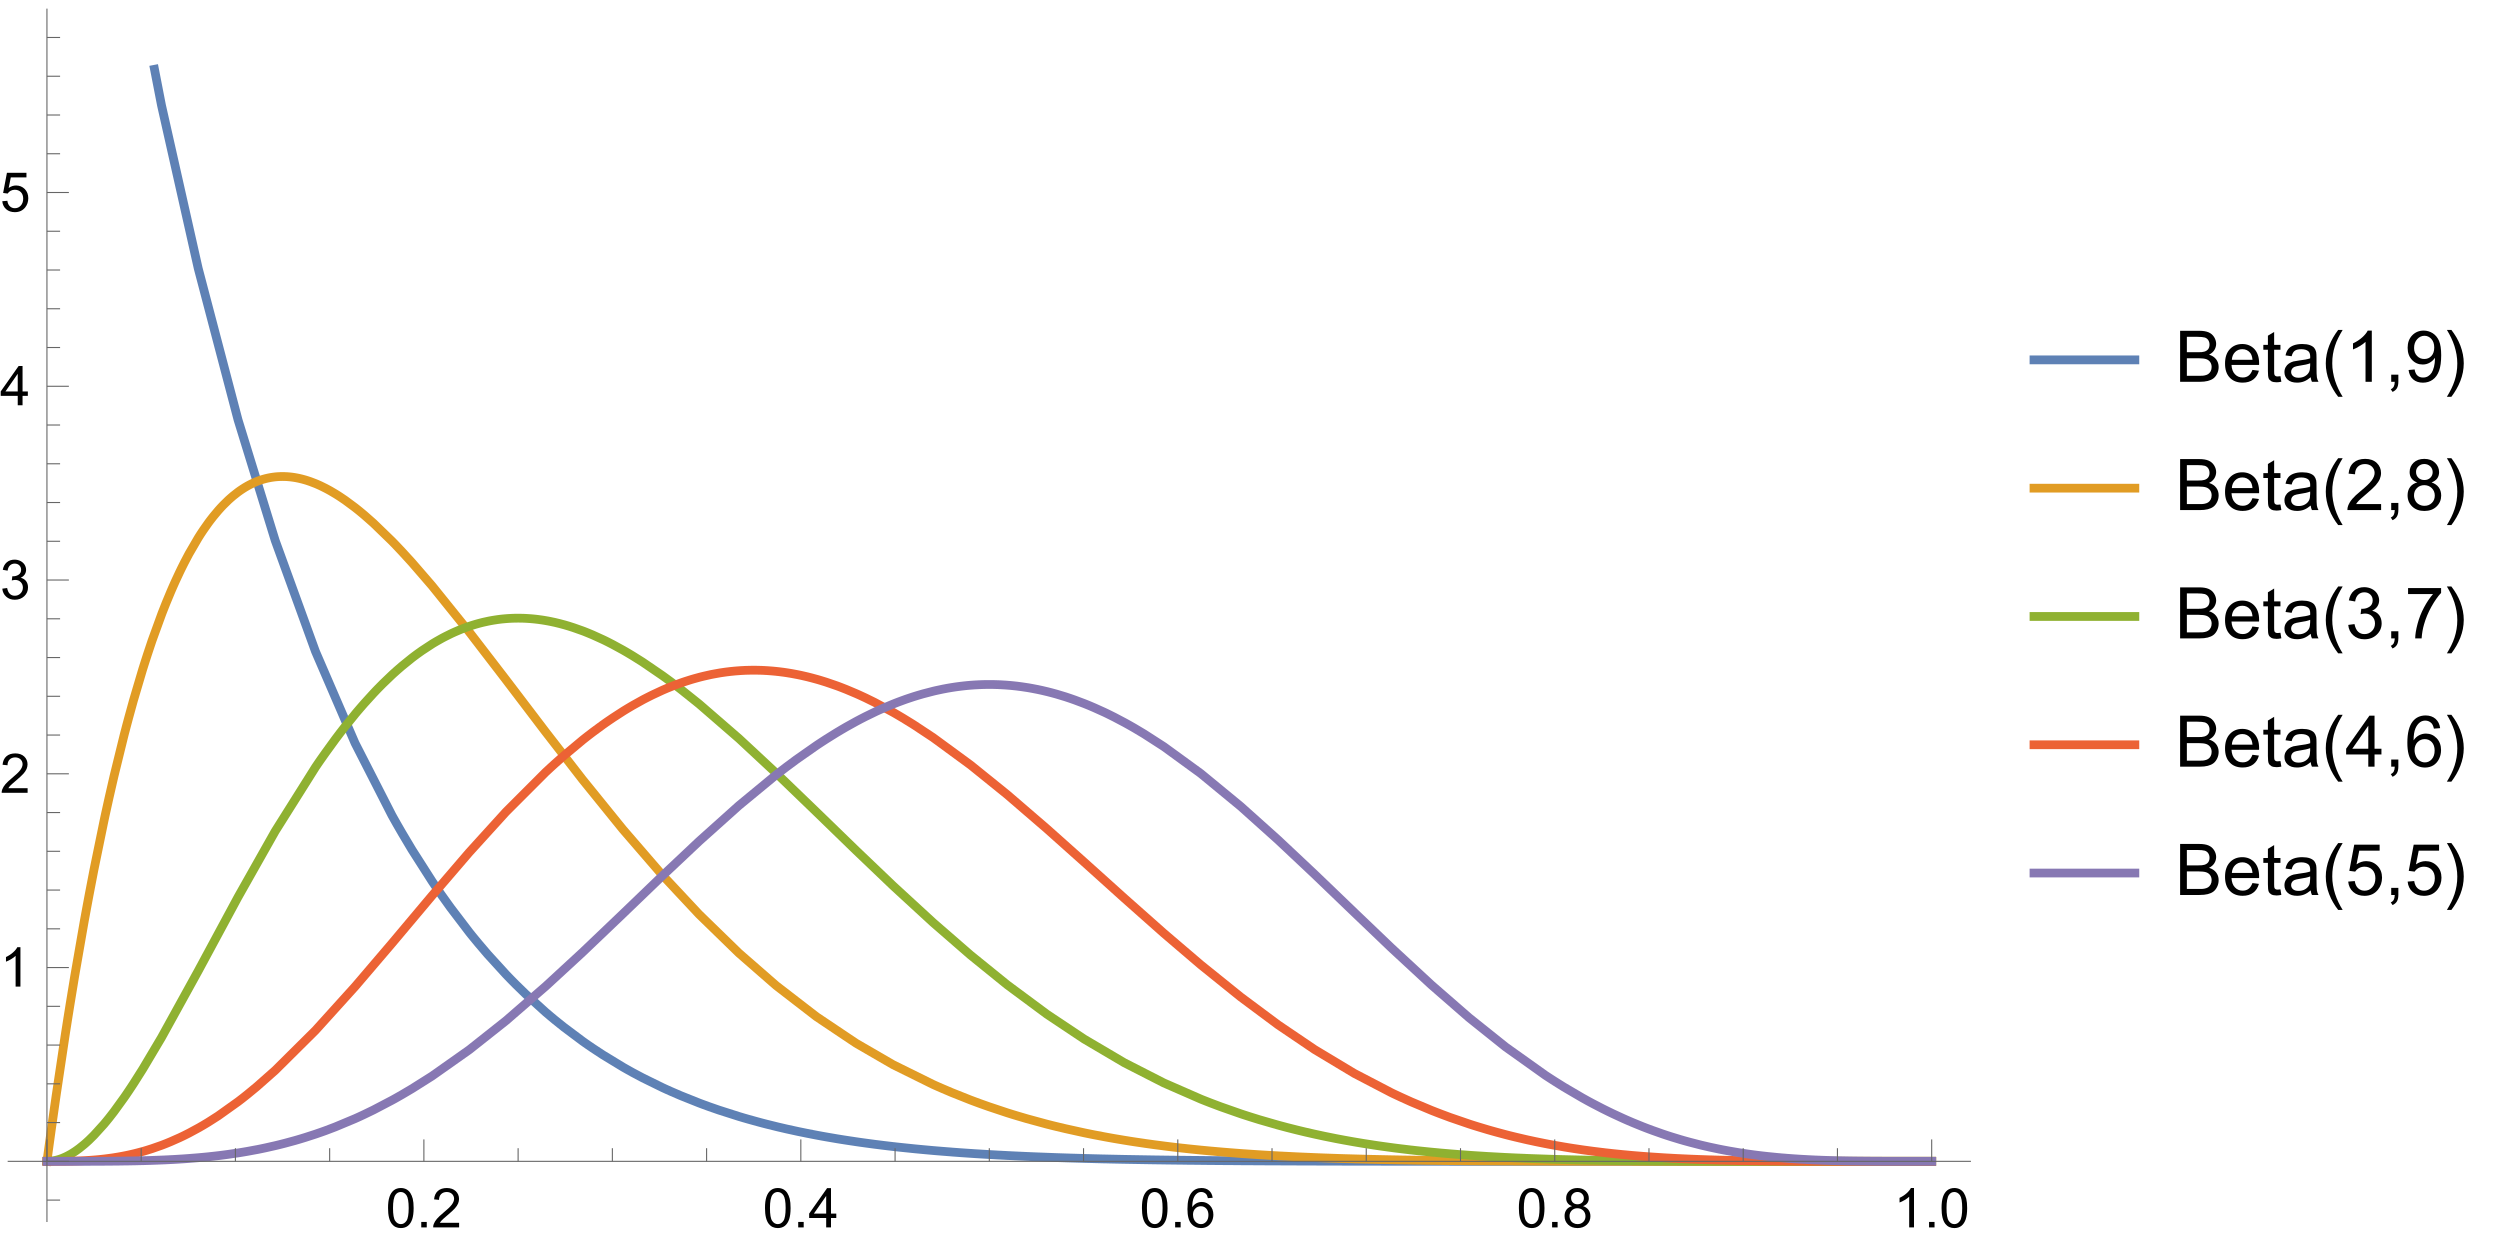 <?xml version="1.0" encoding="UTF-8"?>
<svg xmlns="http://www.w3.org/2000/svg" xmlns:xlink="http://www.w3.org/1999/xlink" width="456pt" height="227pt" viewBox="0 0 456 227" version="1.1">
<defs>
<g>
<symbol overflow="visible" id="glyph0-0">
<path style="stroke:none;" d="M 1.25 0 L 1.25 -6.25 L 6.25 -6.25 L 6.25 0 Z M 1.406 -0.156 L 6.094 -0.156 L 6.094 -6.094 L 1.406 -6.094 Z M 1.406 -0.156 "/>
</symbol>
<symbol overflow="visible" id="glyph0-1">
<path style="stroke:none;" d="M 0.414 -3.531 C 0.41 -4.375 0.496 -5.055 0.676 -5.574 C 0.848 -6.086 1.109 -6.484 1.453 -6.766 C 1.797 -7.043 2.227 -7.184 2.75 -7.188 C 3.129 -7.184 3.465 -7.105 3.758 -6.953 C 4.047 -6.797 4.289 -6.574 4.477 -6.285 C 4.664 -5.992 4.812 -5.637 4.922 -5.223 C 5.027 -4.801 5.078 -4.238 5.082 -3.531 C 5.078 -2.688 4.992 -2.008 4.824 -1.496 C 4.648 -0.977 4.391 -0.578 4.051 -0.301 C 3.703 -0.02 3.27 0.117 2.75 0.121 C 2.055 0.117 1.516 -0.129 1.125 -0.621 C 0.648 -1.215 0.41 -2.184 0.414 -3.531 Z M 1.32 -3.531 C 1.316 -2.355 1.453 -1.574 1.73 -1.184 C 2.004 -0.793 2.344 -0.598 2.75 -0.602 C 3.148 -0.598 3.488 -0.793 3.766 -1.188 C 4.039 -1.574 4.176 -2.355 4.18 -3.531 C 4.176 -4.707 4.039 -5.488 3.766 -5.879 C 3.488 -6.262 3.145 -6.457 2.738 -6.461 C 2.332 -6.457 2.012 -6.285 1.773 -5.949 C 1.469 -5.508 1.316 -4.703 1.32 -3.531 Z M 1.32 -3.531 "/>
</symbol>
<symbol overflow="visible" id="glyph0-2">
<path style="stroke:none;" d="M 0.91 0 L 0.91 -1 L 1.91 -1 L 1.91 0 Z M 0.91 0 "/>
</symbol>
<symbol overflow="visible" id="glyph0-3">
<path style="stroke:none;" d="M 5.035 -0.844 L 5.035 0 L 0.305 0 C 0.297 -0.211 0.328 -0.414 0.406 -0.609 C 0.523 -0.93 0.719 -1.246 0.984 -1.562 C 1.25 -1.871 1.633 -2.234 2.133 -2.648 C 2.91 -3.285 3.434 -3.789 3.711 -4.164 C 3.98 -4.535 4.117 -4.887 4.121 -5.219 C 4.117 -5.566 3.992 -5.859 3.746 -6.102 C 3.496 -6.336 3.172 -6.457 2.773 -6.461 C 2.348 -6.457 2.012 -6.328 1.758 -6.078 C 1.504 -5.82 1.375 -5.469 1.371 -5.023 L 0.469 -5.117 C 0.531 -5.789 0.762 -6.305 1.168 -6.656 C 1.566 -7.008 2.109 -7.184 2.793 -7.188 C 3.477 -7.184 4.02 -6.992 4.422 -6.617 C 4.82 -6.234 5.02 -5.762 5.023 -5.199 C 5.02 -4.91 4.961 -4.629 4.848 -4.355 C 4.727 -4.074 4.535 -3.785 4.266 -3.48 C 3.992 -3.176 3.539 -2.754 2.91 -2.223 C 2.383 -1.777 2.043 -1.477 1.895 -1.32 C 1.742 -1.16 1.621 -1.004 1.523 -0.844 Z M 5.035 -0.844 "/>
</symbol>
<symbol overflow="visible" id="glyph0-4">
<path style="stroke:none;" d="M 3.234 0 L 3.234 -1.715 L 0.129 -1.715 L 0.129 -2.52 L 3.395 -7.16 L 4.113 -7.16 L 4.113 -2.52 L 5.078 -2.52 L 5.078 -1.715 L 4.113 -1.715 L 4.113 0 Z M 3.234 -2.52 L 3.234 -5.746 L 0.992 -2.52 Z M 3.234 -2.52 "/>
</symbol>
<symbol overflow="visible" id="glyph0-5">
<path style="stroke:none;" d="M 4.977 -5.406 L 4.102 -5.336 C 4.023 -5.68 3.91 -5.93 3.77 -6.09 C 3.527 -6.336 3.234 -6.461 2.891 -6.465 C 2.609 -6.461 2.363 -6.383 2.152 -6.23 C 1.871 -6.027 1.656 -5.734 1.5 -5.348 C 1.34 -4.957 1.254 -4.406 1.25 -3.691 C 1.457 -4.012 1.715 -4.25 2.023 -4.41 C 2.328 -4.562 2.652 -4.641 2.988 -4.645 C 3.574 -4.641 4.07 -4.426 4.484 -3.996 C 4.891 -3.566 5.098 -3.008 5.102 -2.324 C 5.098 -1.875 5 -1.457 4.812 -1.07 C 4.617 -0.684 4.352 -0.387 4.016 -0.184 C 3.672 0.02 3.289 0.117 2.863 0.121 C 2.125 0.117 1.527 -0.148 1.066 -0.688 C 0.605 -1.223 0.375 -2.113 0.375 -3.352 C 0.375 -4.734 0.629 -5.738 1.145 -6.367 C 1.586 -6.91 2.188 -7.184 2.945 -7.188 C 3.504 -7.184 3.965 -7.027 4.328 -6.715 C 4.684 -6.398 4.898 -5.961 4.977 -5.406 Z M 1.387 -2.32 C 1.383 -2.016 1.445 -1.723 1.578 -1.449 C 1.703 -1.168 1.883 -0.957 2.117 -0.816 C 2.344 -0.668 2.59 -0.598 2.848 -0.602 C 3.215 -0.598 3.531 -0.746 3.801 -1.051 C 4.066 -1.348 4.199 -1.754 4.203 -2.27 C 4.199 -2.762 4.07 -3.152 3.809 -3.438 C 3.543 -3.723 3.211 -3.867 2.812 -3.867 C 2.414 -3.867 2.074 -3.723 1.801 -3.438 C 1.52 -3.152 1.383 -2.781 1.387 -2.32 Z M 1.387 -2.32 "/>
</symbol>
<symbol overflow="visible" id="glyph0-6">
<path style="stroke:none;" d="M 1.77 -3.883 C 1.402 -4.012 1.129 -4.203 0.957 -4.453 C 0.777 -4.699 0.691 -4.996 0.695 -5.344 C 0.691 -5.863 0.879 -6.301 1.254 -6.656 C 1.629 -7.008 2.125 -7.184 2.75 -7.188 C 3.371 -7.184 3.875 -7 4.258 -6.641 C 4.637 -6.273 4.828 -5.832 4.828 -5.316 C 4.828 -4.98 4.738 -4.691 4.566 -4.449 C 4.391 -4.199 4.129 -4.012 3.773 -3.883 C 4.211 -3.738 4.543 -3.508 4.777 -3.188 C 5.004 -2.867 5.121 -2.484 5.121 -2.047 C 5.121 -1.43 4.902 -0.918 4.473 -0.504 C 4.035 -0.09 3.469 0.117 2.766 0.121 C 2.055 0.117 1.484 -0.09 1.055 -0.504 C 0.621 -0.922 0.402 -1.441 0.406 -2.07 C 0.402 -2.531 0.52 -2.922 0.758 -3.238 C 0.992 -3.551 1.332 -3.766 1.77 -3.883 Z M 1.594 -5.371 C 1.594 -5.031 1.699 -4.754 1.918 -4.539 C 2.133 -4.324 2.418 -4.219 2.77 -4.219 C 3.105 -4.219 3.383 -4.324 3.602 -4.539 C 3.816 -4.75 3.926 -5.012 3.926 -5.324 C 3.926 -5.641 3.812 -5.91 3.59 -6.133 C 3.367 -6.352 3.09 -6.461 2.758 -6.465 C 2.422 -6.461 2.145 -6.355 1.926 -6.141 C 1.703 -5.926 1.594 -5.668 1.594 -5.371 Z M 1.309 -2.066 C 1.305 -1.812 1.363 -1.57 1.484 -1.34 C 1.602 -1.102 1.781 -0.918 2.016 -0.793 C 2.25 -0.66 2.5 -0.598 2.773 -0.602 C 3.188 -0.598 3.535 -0.73 3.812 -1.004 C 4.082 -1.27 4.219 -1.613 4.223 -2.035 C 4.219 -2.457 4.078 -2.809 3.801 -3.086 C 3.516 -3.359 3.164 -3.496 2.746 -3.5 C 2.328 -3.496 1.984 -3.359 1.715 -3.09 C 1.441 -2.812 1.305 -2.473 1.309 -2.066 Z M 1.309 -2.066 "/>
</symbol>
<symbol overflow="visible" id="glyph0-7">
<path style="stroke:none;" d="M 3.727 0 L 2.848 0 L 2.848 -5.602 C 2.637 -5.398 2.359 -5.195 2.016 -4.992 C 1.672 -4.789 1.363 -4.637 1.09 -4.543 L 1.09 -5.391 C 1.582 -5.621 2.012 -5.898 2.379 -6.23 C 2.746 -6.555 3.004 -6.875 3.16 -7.188 L 3.727 -7.188 Z M 3.727 0 "/>
</symbol>
<symbol overflow="visible" id="glyph0-8">
<path style="stroke:none;" d="M 0.422 -1.891 L 1.301 -2.008 C 1.398 -1.508 1.566 -1.148 1.812 -0.93 C 2.055 -0.707 2.352 -0.598 2.699 -0.602 C 3.109 -0.598 3.457 -0.742 3.746 -1.031 C 4.027 -1.316 4.172 -1.668 4.176 -2.094 C 4.172 -2.492 4.039 -2.828 3.777 -3.094 C 3.512 -3.355 3.176 -3.484 2.773 -3.488 C 2.602 -3.484 2.395 -3.453 2.152 -3.391 L 2.25 -4.16 C 2.309 -4.152 2.355 -4.148 2.395 -4.152 C 2.766 -4.148 3.102 -4.246 3.402 -4.445 C 3.699 -4.637 3.848 -4.938 3.852 -5.348 C 3.848 -5.668 3.738 -5.934 3.523 -6.148 C 3.305 -6.355 3.023 -6.461 2.68 -6.465 C 2.336 -6.461 2.051 -6.355 1.824 -6.141 C 1.594 -5.926 1.449 -5.602 1.387 -5.176 L 0.508 -5.332 C 0.613 -5.918 0.855 -6.371 1.238 -6.699 C 1.617 -7.02 2.094 -7.184 2.66 -7.188 C 3.051 -7.184 3.41 -7.098 3.738 -6.934 C 4.066 -6.762 4.316 -6.535 4.496 -6.25 C 4.668 -5.957 4.758 -5.648 4.758 -5.328 C 4.758 -5.016 4.672 -4.734 4.508 -4.48 C 4.336 -4.227 4.09 -4.027 3.77 -3.879 C 4.191 -3.777 4.523 -3.574 4.758 -3.27 C 4.992 -2.961 5.109 -2.574 5.109 -2.113 C 5.109 -1.484 4.879 -0.953 4.426 -0.523 C 3.965 -0.086 3.391 0.129 2.695 0.129 C 2.066 0.129 1.543 -0.059 1.129 -0.434 C 0.711 -0.809 0.477 -1.293 0.422 -1.891 Z M 0.422 -1.891 "/>
</symbol>
<symbol overflow="visible" id="glyph0-9">
<path style="stroke:none;" d="M 0.414 -1.875 L 1.34 -1.953 C 1.406 -1.5 1.562 -1.164 1.812 -0.941 C 2.059 -0.711 2.359 -0.598 2.715 -0.602 C 3.137 -0.598 3.496 -0.758 3.789 -1.078 C 4.082 -1.398 4.23 -1.82 4.23 -2.348 C 4.23 -2.848 4.086 -3.242 3.805 -3.535 C 3.52 -3.82 3.152 -3.965 2.699 -3.969 C 2.414 -3.965 2.16 -3.902 1.934 -3.777 C 1.707 -3.648 1.527 -3.48 1.398 -3.277 L 0.57 -3.383 L 1.266 -7.062 L 4.824 -7.062 L 4.824 -6.223 L 1.969 -6.223 L 1.582 -4.297 C 2.012 -4.594 2.461 -4.746 2.934 -4.746 C 3.555 -4.746 4.082 -4.527 4.516 -4.098 C 4.941 -3.66 5.156 -3.105 5.16 -2.426 C 5.156 -1.777 4.969 -1.215 4.594 -0.746 C 4.133 -0.168 3.504 0.117 2.715 0.121 C 2.059 0.117 1.527 -0.062 1.121 -0.426 C 0.707 -0.789 0.473 -1.273 0.414 -1.875 Z M 0.414 -1.875 "/>
</symbol>
<symbol overflow="visible" id="glyph1-0">
<path style="stroke:none;" d="M 1.625 0 L 1.625 -8.125 L 8.125 -8.125 L 8.125 0 Z M 1.828 -0.203 L 7.922 -0.203 L 7.922 -7.922 L 1.828 -7.922 Z M 1.828 -0.203 "/>
</symbol>
<symbol overflow="visible" id="glyph1-1">
<path style="stroke:none;" d="M 0.953 0 L 0.953 -9.305 L 4.445 -9.305 C 5.152 -9.305 5.723 -9.211 6.152 -9.023 C 6.582 -8.836 6.918 -8.543 7.16 -8.152 C 7.402 -7.758 7.523 -7.352 7.527 -6.926 C 7.523 -6.527 7.414 -6.152 7.203 -5.801 C 6.984 -5.449 6.66 -5.164 6.227 -4.953 C 6.785 -4.781 7.219 -4.5 7.523 -4.105 C 7.828 -3.707 7.98 -3.238 7.98 -2.699 C 7.98 -2.258 7.887 -1.852 7.703 -1.48 C 7.516 -1.105 7.289 -0.816 7.02 -0.617 C 6.746 -0.41 6.406 -0.258 6 -0.156 C 5.594 -0.051 5.094 0 4.5 0 Z M 2.184 -5.395 L 4.195 -5.395 C 4.742 -5.391 5.133 -5.426 5.371 -5.504 C 5.68 -5.594 5.914 -5.75 6.078 -5.965 C 6.234 -6.18 6.316 -6.449 6.316 -6.781 C 6.316 -7.086 6.242 -7.359 6.094 -7.594 C 5.945 -7.828 5.73 -7.988 5.457 -8.078 C 5.18 -8.16 4.711 -8.203 4.043 -8.207 L 2.184 -8.207 Z M 2.184 -1.098 L 4.5 -1.098 C 4.898 -1.094 5.176 -1.109 5.34 -1.145 C 5.621 -1.191 5.859 -1.277 6.051 -1.395 C 6.238 -1.512 6.395 -1.684 6.52 -1.914 C 6.641 -2.137 6.703 -2.398 6.703 -2.699 C 6.703 -3.043 6.613 -3.344 6.438 -3.602 C 6.258 -3.855 6.012 -4.035 5.695 -4.141 C 5.379 -4.242 4.926 -4.293 4.336 -4.297 L 2.184 -4.297 Z M 2.184 -1.098 "/>
</symbol>
<symbol overflow="visible" id="glyph1-2">
<path style="stroke:none;" d="M 5.473 -2.172 L 6.652 -2.023 C 6.465 -1.332 6.121 -0.797 5.617 -0.418 C 5.113 -0.035 4.469 0.152 3.688 0.152 C 2.699 0.152 1.918 -0.148 1.344 -0.758 C 0.762 -1.359 0.473 -2.211 0.477 -3.312 C 0.473 -4.445 0.766 -5.328 1.352 -5.953 C 1.934 -6.578 2.691 -6.891 3.625 -6.895 C 4.523 -6.891 5.258 -6.582 5.832 -5.973 C 6.402 -5.355 6.691 -4.492 6.691 -3.383 C 6.691 -3.312 6.688 -3.211 6.684 -3.078 L 1.656 -3.078 C 1.695 -2.336 1.906 -1.77 2.285 -1.379 C 2.66 -0.98 3.129 -0.785 3.695 -0.789 C 4.113 -0.785 4.469 -0.895 4.766 -1.117 C 5.059 -1.336 5.297 -1.688 5.473 -2.172 Z M 1.719 -4.02 L 5.484 -4.02 C 5.434 -4.582 5.289 -5.004 5.055 -5.293 C 4.688 -5.73 4.215 -5.953 3.637 -5.953 C 3.109 -5.953 2.668 -5.777 2.312 -5.426 C 1.953 -5.074 1.754 -4.605 1.719 -4.02 Z M 1.719 -4.02 "/>
</symbol>
<symbol overflow="visible" id="glyph1-3">
<path style="stroke:none;" d="M 3.352 -1.023 L 3.516 -0.012 C 3.195 0.055 2.906 0.086 2.652 0.09 C 2.234 0.086 1.914 0.023 1.688 -0.105 C 1.461 -0.238 1.301 -0.41 1.207 -0.625 C 1.113 -0.836 1.066 -1.285 1.066 -1.973 L 1.066 -5.852 L 0.23 -5.852 L 0.23 -6.742 L 1.066 -6.742 L 1.066 -8.41 L 2.203 -9.098 L 2.203 -6.742 L 3.352 -6.742 L 3.352 -5.852 L 2.203 -5.852 L 2.203 -1.91 C 2.203 -1.582 2.223 -1.371 2.262 -1.281 C 2.301 -1.188 2.367 -1.113 2.461 -1.059 C 2.551 -1 2.68 -0.973 2.852 -0.977 C 2.973 -0.973 3.141 -0.988 3.352 -1.023 Z M 3.352 -1.023 "/>
</symbol>
<symbol overflow="visible" id="glyph1-4">
<path style="stroke:none;" d="M 5.258 -0.832 C 4.828 -0.473 4.422 -0.219 4.031 -0.07 C 3.641 0.078 3.219 0.152 2.773 0.152 C 2.031 0.152 1.465 -0.027 1.066 -0.391 C 0.668 -0.75 0.469 -1.211 0.469 -1.777 C 0.469 -2.105 0.543 -2.406 0.695 -2.68 C 0.844 -2.949 1.039 -3.168 1.285 -3.336 C 1.527 -3.5 1.805 -3.629 2.109 -3.715 C 2.332 -3.77 2.668 -3.824 3.125 -3.887 C 4.043 -3.992 4.723 -4.125 5.16 -4.277 C 5.164 -4.434 5.168 -4.531 5.168 -4.578 C 5.168 -5.039 5.059 -5.367 4.844 -5.562 C 4.551 -5.816 4.117 -5.945 3.543 -5.949 C 3 -5.945 2.602 -5.852 2.352 -5.664 C 2.094 -5.473 1.906 -5.141 1.785 -4.664 L 0.668 -4.816 C 0.77 -5.293 0.934 -5.68 1.168 -5.977 C 1.395 -6.27 1.73 -6.496 2.176 -6.656 C 2.613 -6.812 3.125 -6.891 3.707 -6.895 C 4.281 -6.891 4.75 -6.824 5.109 -6.691 C 5.469 -6.555 5.73 -6.383 5.902 -6.18 C 6.066 -5.973 6.188 -5.715 6.258 -5.402 C 6.297 -5.207 6.316 -4.855 6.316 -4.348 L 6.316 -2.824 C 6.316 -1.762 6.34 -1.09 6.387 -0.809 C 6.434 -0.527 6.531 -0.258 6.68 0 L 5.484 0 C 5.367 -0.234 5.289 -0.512 5.258 -0.832 Z M 5.16 -3.383 C 4.742 -3.211 4.121 -3.07 3.293 -2.953 C 2.824 -2.883 2.492 -2.805 2.297 -2.723 C 2.102 -2.637 1.949 -2.512 1.848 -2.352 C 1.738 -2.188 1.688 -2.008 1.688 -1.809 C 1.688 -1.5 1.801 -1.246 2.031 -1.047 C 2.262 -0.84 2.602 -0.738 3.047 -0.742 C 3.484 -0.738 3.875 -0.836 4.219 -1.031 C 4.562 -1.223 4.812 -1.484 4.977 -1.82 C 5.094 -2.078 5.156 -2.461 5.16 -2.965 Z M 5.16 -3.383 "/>
</symbol>
<symbol overflow="visible" id="glyph1-5">
<path style="stroke:none;" d="M 4.844 0 L 3.699 0 L 3.699 -7.281 C 3.422 -7.016 3.062 -6.754 2.617 -6.492 C 2.168 -6.23 1.766 -6.031 1.414 -5.902 L 1.414 -7.008 C 2.051 -7.305 2.609 -7.668 3.09 -8.098 C 3.566 -8.527 3.906 -8.941 4.105 -9.344 L 4.844 -9.344 Z M 4.844 0 "/>
</symbol>
<symbol overflow="visible" id="glyph1-6">
<path style="stroke:none;" d="M 1.156 0 L 1.156 -1.301 L 2.457 -1.301 L 2.457 0 C 2.453 0.477 2.371 0.863 2.203 1.16 C 2.031 1.453 1.762 1.68 1.398 1.84 L 1.078 1.352 C 1.32 1.246 1.496 1.09 1.613 0.887 C 1.723 0.676 1.789 0.383 1.805 0 Z M 1.156 0 "/>
</symbol>
<symbol overflow="visible" id="glyph1-7">
<path style="stroke:none;" d="M 0.711 -2.152 L 1.809 -2.254 C 1.898 -1.734 2.074 -1.359 2.34 -1.129 C 2.598 -0.895 2.938 -0.777 3.352 -0.781 C 3.703 -0.777 4.008 -0.859 4.273 -1.02 C 4.535 -1.18 4.754 -1.395 4.926 -1.664 C 5.094 -1.934 5.234 -2.297 5.352 -2.754 C 5.461 -3.211 5.52 -3.676 5.523 -4.152 C 5.52 -4.199 5.516 -4.273 5.516 -4.379 C 5.281 -4.012 4.969 -3.719 4.578 -3.496 C 4.18 -3.266 3.754 -3.152 3.293 -3.156 C 2.523 -3.152 1.871 -3.43 1.34 -3.992 C 0.805 -4.547 0.539 -5.285 0.539 -6.203 C 0.539 -7.145 0.816 -7.902 1.375 -8.48 C 1.93 -9.051 2.625 -9.34 3.465 -9.344 C 4.066 -9.34 4.621 -9.176 5.125 -8.855 C 5.625 -8.527 6.008 -8.062 6.27 -7.461 C 6.527 -6.855 6.656 -5.984 6.66 -4.844 C 6.656 -3.652 6.527 -2.703 6.27 -2 C 6.012 -1.293 5.625 -0.758 5.117 -0.391 C 4.605 -0.023 4.012 0.156 3.328 0.16 C 2.598 0.156 2 -0.043 1.543 -0.445 C 1.078 -0.852 0.801 -1.418 0.711 -2.152 Z M 5.391 -6.258 C 5.391 -6.914 5.215 -7.434 4.867 -7.82 C 4.516 -8.203 4.094 -8.395 3.605 -8.398 C 3.094 -8.395 2.652 -8.188 2.277 -7.773 C 1.898 -7.355 1.711 -6.82 1.715 -6.164 C 1.711 -5.57 1.891 -5.086 2.25 -4.719 C 2.605 -4.344 3.047 -4.16 3.574 -4.164 C 4.102 -4.16 4.535 -4.344 4.879 -4.719 C 5.219 -5.086 5.391 -5.602 5.391 -6.258 Z M 5.391 -6.258 "/>
</symbol>
<symbol overflow="visible" id="glyph1-8">
<path style="stroke:none;" d="M 6.543 -1.098 L 6.543 0 L 0.395 0 C 0.383 -0.273 0.43 -0.535 0.527 -0.793 C 0.684 -1.207 0.934 -1.621 1.277 -2.031 C 1.621 -2.434 2.117 -2.902 2.773 -3.441 C 3.781 -4.266 4.465 -4.922 4.824 -5.41 C 5.176 -5.891 5.355 -6.352 5.359 -6.785 C 5.355 -7.238 5.191 -7.617 4.871 -7.93 C 4.543 -8.238 4.121 -8.395 3.605 -8.398 C 3.051 -8.395 2.613 -8.23 2.285 -7.902 C 1.953 -7.57 1.785 -7.113 1.785 -6.531 L 0.609 -6.652 C 0.688 -7.523 0.988 -8.191 1.516 -8.652 C 2.039 -9.109 2.746 -9.34 3.633 -9.344 C 4.523 -9.34 5.227 -9.094 5.75 -8.602 C 6.266 -8.105 6.527 -7.492 6.531 -6.762 C 6.527 -6.387 6.449 -6.02 6.301 -5.66 C 6.145 -5.301 5.895 -4.922 5.543 -4.523 C 5.191 -4.125 4.605 -3.578 3.785 -2.887 C 3.098 -2.309 2.656 -1.918 2.461 -1.715 C 2.266 -1.508 2.105 -1.301 1.98 -1.098 Z M 6.543 -1.098 "/>
</symbol>
<symbol overflow="visible" id="glyph1-9">
<path style="stroke:none;" d="M 2.297 -5.047 C 1.82 -5.219 1.469 -5.469 1.242 -5.789 C 1.016 -6.109 0.902 -6.492 0.902 -6.945 C 0.902 -7.617 1.145 -8.188 1.633 -8.652 C 2.117 -9.109 2.766 -9.34 3.574 -9.344 C 4.387 -9.34 5.039 -9.105 5.535 -8.637 C 6.027 -8.164 6.273 -7.59 6.277 -6.914 C 6.273 -6.48 6.16 -6.102 5.938 -5.785 C 5.707 -5.465 5.363 -5.219 4.906 -5.047 C 5.477 -4.855 5.914 -4.555 6.211 -4.145 C 6.508 -3.727 6.656 -3.234 6.66 -2.66 C 6.656 -1.863 6.375 -1.191 5.812 -0.652 C 5.25 -0.109 4.508 0.156 3.594 0.16 C 2.672 0.156 1.934 -0.113 1.371 -0.656 C 0.809 -1.199 0.527 -1.875 0.527 -2.691 C 0.527 -3.293 0.68 -3.801 0.988 -4.211 C 1.293 -4.617 1.73 -4.895 2.297 -5.047 Z M 2.07 -6.984 C 2.066 -6.543 2.211 -6.18 2.496 -5.902 C 2.777 -5.621 3.145 -5.484 3.598 -5.484 C 4.035 -5.484 4.395 -5.621 4.68 -5.898 C 4.961 -6.176 5.102 -6.516 5.105 -6.918 C 5.102 -7.336 4.957 -7.688 4.668 -7.977 C 4.375 -8.258 4.016 -8.402 3.586 -8.406 C 3.148 -8.402 2.785 -8.262 2.5 -7.984 C 2.211 -7.703 2.066 -7.371 2.07 -6.984 Z M 1.703 -2.684 C 1.699 -2.355 1.777 -2.039 1.934 -1.738 C 2.086 -1.43 2.312 -1.195 2.621 -1.031 C 2.922 -0.863 3.25 -0.777 3.605 -0.781 C 4.148 -0.777 4.602 -0.953 4.957 -1.309 C 5.312 -1.656 5.488 -2.105 5.492 -2.648 C 5.488 -3.195 5.305 -3.648 4.941 -4.012 C 4.574 -4.367 4.117 -4.547 3.566 -4.551 C 3.027 -4.547 2.582 -4.367 2.23 -4.016 C 1.875 -3.656 1.699 -3.215 1.703 -2.684 Z M 1.703 -2.684 "/>
</symbol>
<symbol overflow="visible" id="glyph1-10">
<path style="stroke:none;" d="M 0.547 -2.457 L 1.688 -2.609 C 1.82 -1.957 2.043 -1.492 2.359 -1.207 C 2.672 -0.922 3.055 -0.777 3.512 -0.781 C 4.043 -0.777 4.496 -0.965 4.871 -1.34 C 5.238 -1.711 5.426 -2.172 5.426 -2.723 C 5.426 -3.246 5.254 -3.68 4.91 -4.02 C 4.566 -4.359 4.129 -4.527 3.605 -4.531 C 3.387 -4.527 3.121 -4.488 2.801 -4.406 L 2.926 -5.41 C 2.996 -5.395 3.059 -5.391 3.109 -5.395 C 3.594 -5.391 4.031 -5.516 4.422 -5.773 C 4.809 -6.023 5.004 -6.418 5.008 -6.949 C 5.004 -7.367 4.863 -7.715 4.582 -7.992 C 4.297 -8.266 3.93 -8.402 3.484 -8.406 C 3.039 -8.402 2.668 -8.262 2.375 -7.984 C 2.074 -7.703 1.887 -7.285 1.805 -6.73 L 0.66 -6.934 C 0.797 -7.695 1.113 -8.289 1.613 -8.711 C 2.105 -9.129 2.723 -9.34 3.461 -9.344 C 3.965 -9.34 4.434 -9.23 4.863 -9.016 C 5.289 -8.797 5.613 -8.5 5.844 -8.125 C 6.066 -7.746 6.18 -7.348 6.184 -6.926 C 6.18 -6.523 6.074 -6.156 5.859 -5.828 C 5.641 -5.496 5.32 -5.234 4.902 -5.039 C 5.449 -4.914 5.875 -4.648 6.184 -4.25 C 6.484 -3.844 6.637 -3.344 6.641 -2.75 C 6.637 -1.934 6.34 -1.246 5.75 -0.684 C 5.156 -0.117 4.41 0.164 3.504 0.164 C 2.684 0.164 2.004 -0.078 1.469 -0.566 C 0.926 -1.051 0.617 -1.68 0.547 -2.457 Z M 0.547 -2.457 "/>
</symbol>
<symbol overflow="visible" id="glyph1-11">
<path style="stroke:none;" d="M 0.617 -8.086 L 0.617 -9.184 L 6.641 -9.184 L 6.641 -8.297 C 6.043 -7.664 5.457 -6.824 4.875 -5.781 C 4.293 -4.734 3.844 -3.66 3.531 -2.559 C 3.301 -1.777 3.152 -0.926 3.09 0 L 1.918 0 C 1.926 -0.73 2.07 -1.613 2.348 -2.652 C 2.621 -3.688 3.016 -4.688 3.531 -5.652 C 4.043 -6.613 4.59 -7.426 5.172 -8.086 Z M 0.617 -8.086 "/>
</symbol>
<symbol overflow="visible" id="glyph1-12">
<path style="stroke:none;" d="M 4.203 0 L 4.203 -2.227 L 0.164 -2.227 L 0.164 -3.277 L 4.41 -9.305 L 5.344 -9.305 L 5.344 -3.277 L 6.602 -3.277 L 6.602 -2.227 L 5.344 -2.227 L 5.344 0 Z M 4.203 -3.277 L 4.203 -7.473 L 1.289 -3.277 Z M 4.203 -3.277 "/>
</symbol>
<symbol overflow="visible" id="glyph1-13">
<path style="stroke:none;" d="M 6.469 -7.027 L 5.332 -6.938 C 5.23 -7.383 5.086 -7.707 4.902 -7.914 C 4.59 -8.238 4.207 -8.402 3.758 -8.406 C 3.391 -8.402 3.074 -8.301 2.801 -8.102 C 2.441 -7.836 2.156 -7.453 1.949 -6.949 C 1.738 -6.445 1.629 -5.727 1.625 -4.801 C 1.898 -5.215 2.234 -5.527 2.633 -5.73 C 3.027 -5.934 3.445 -6.035 3.887 -6.035 C 4.645 -6.035 5.293 -5.754 5.828 -5.195 C 6.363 -4.633 6.633 -3.91 6.633 -3.023 C 6.633 -2.438 6.504 -1.891 6.254 -1.391 C 6 -0.887 5.656 -0.504 5.219 -0.238 C 4.777 0.027 4.277 0.156 3.719 0.16 C 2.766 0.156 1.988 -0.191 1.391 -0.891 C 0.785 -1.59 0.484 -2.742 0.488 -4.355 C 0.484 -6.148 0.816 -7.457 1.484 -8.277 C 2.062 -8.984 2.844 -9.34 3.828 -9.344 C 4.555 -9.34 5.156 -9.133 5.625 -8.727 C 6.094 -8.312 6.375 -7.746 6.469 -7.027 Z M 1.805 -3.016 C 1.805 -2.621 1.887 -2.246 2.055 -1.887 C 2.219 -1.527 2.453 -1.25 2.754 -1.062 C 3.055 -0.871 3.367 -0.777 3.699 -0.781 C 4.18 -0.777 4.598 -0.973 4.945 -1.363 C 5.289 -1.75 5.461 -2.281 5.465 -2.953 C 5.461 -3.594 5.289 -4.098 4.949 -4.473 C 4.605 -4.84 4.176 -5.027 3.656 -5.027 C 3.141 -5.027 2.703 -4.84 2.344 -4.473 C 1.984 -4.098 1.805 -3.613 1.805 -3.016 Z M 1.805 -3.016 "/>
</symbol>
<symbol overflow="visible" id="glyph1-14">
<path style="stroke:none;" d="M 0.539 -2.438 L 1.738 -2.539 C 1.824 -1.953 2.031 -1.516 2.355 -1.223 C 2.68 -0.926 3.07 -0.777 3.531 -0.781 C 4.078 -0.777 4.543 -0.984 4.926 -1.402 C 5.305 -1.812 5.496 -2.363 5.496 -3.055 C 5.496 -3.703 5.312 -4.219 4.945 -4.594 C 4.578 -4.969 4.098 -5.156 3.512 -5.16 C 3.137 -5.156 2.805 -5.074 2.512 -4.91 C 2.215 -4.742 1.984 -4.523 1.816 -4.258 L 0.742 -4.398 L 1.645 -9.18 L 6.273 -9.18 L 6.273 -8.086 L 2.559 -8.086 L 2.059 -5.586 C 2.613 -5.973 3.199 -6.168 3.816 -6.172 C 4.625 -6.168 5.312 -5.887 5.871 -5.324 C 6.43 -4.758 6.707 -4.035 6.711 -3.156 C 6.707 -2.309 6.461 -1.582 5.973 -0.973 C 5.371 -0.219 4.559 0.156 3.531 0.16 C 2.684 0.156 1.992 -0.078 1.457 -0.551 C 0.918 -1.023 0.613 -1.652 0.539 -2.438 Z M 0.539 -2.438 "/>
</symbol>
<symbol overflow="visible" id="glyph2-0">
<path style="stroke:none;" d="M 0.812 0 L 0.812 -10.398 L 5.688 -10.398 L 5.688 0 Z M 1.625 -0.812 L 4.875 -0.812 L 4.875 -9.586 L 1.625 -9.586 Z M 1.625 -0.812 "/>
</symbol>
<symbol overflow="visible" id="glyph2-1">
<path style="stroke:none;" d="M 3.859 2.73 L 3.039 2.73 C 2.699 2.297 2.391 1.84 2.117 1.359 C 1.836 0.879 1.598 0.383 1.402 -0.133 C 1.199 -0.645 1.047 -1.172 0.941 -1.719 C 0.832 -2.258 0.777 -2.809 0.781 -3.363 C 0.777 -3.926 0.832 -4.477 0.945 -5.016 C 1.051 -5.555 1.207 -6.078 1.406 -6.594 C 1.605 -7.102 1.844 -7.598 2.121 -8.082 C 2.398 -8.559 2.703 -9.02 3.039 -9.465 L 3.859 -9.465 C 3.559 -8.969 3.289 -8.484 3.055 -8.012 C 2.812 -7.535 2.613 -7.051 2.457 -6.559 C 2.293 -6.062 2.172 -5.555 2.086 -5.035 C 2 -4.512 1.957 -3.961 1.961 -3.379 C 1.957 -2.836 2.004 -2.297 2.098 -1.766 C 2.188 -1.227 2.312 -0.703 2.48 -0.191 C 2.645 0.32 2.844 0.816 3.078 1.309 C 3.309 1.793 3.57 2.27 3.859 2.73 Z M 3.859 2.73 "/>
</symbol>
<symbol overflow="visible" id="glyph2-2">
<path style="stroke:none;" d="M 3.547 -3.363 C 3.543 -2.805 3.488 -2.254 3.383 -1.715 C 3.27 -1.172 3.117 -0.645 2.918 -0.137 C 2.719 0.375 2.48 0.867 2.203 1.348 C 1.926 1.828 1.621 2.289 1.289 2.73 L 0.469 2.73 C 0.766 2.246 1.031 1.766 1.27 1.289 C 1.504 0.809 1.703 0.324 1.867 -0.172 C 2.027 -0.664 2.152 -1.176 2.238 -1.699 C 2.324 -2.223 2.367 -2.773 2.367 -3.352 C 2.367 -3.891 2.32 -4.426 2.23 -4.965 C 2.137 -5.496 2.008 -6.02 1.848 -6.535 C 1.68 -7.043 1.48 -7.547 1.246 -8.039 C 1.008 -8.531 0.75 -9.004 0.469 -9.465 L 1.289 -9.465 C 1.625 -9.027 1.934 -8.57 2.215 -8.094 C 2.492 -7.609 2.73 -7.113 2.93 -6.598 C 3.125 -6.078 3.277 -5.547 3.387 -5.004 C 3.492 -4.461 3.543 -3.914 3.547 -3.363 Z M 3.547 -3.363 "/>
</symbol>
</g>
<clipPath id="clip1">
  <path d="M 20 5 L 359.52 5 L 359.52 220 L 20 220 Z M 20 5 "/>
</clipPath>
<clipPath id="clip2">
  <path d="M 1.199 79 L 359.52 79 L 359.52 220 L 1.199 220 Z M 1.199 79 "/>
</clipPath>
<clipPath id="clip3">
  <path d="M 1.199 105 L 359.52 105 L 359.52 220 L 1.199 220 Z M 1.199 105 "/>
</clipPath>
<clipPath id="clip4">
  <path d="M 1.199 114 L 359.52 114 L 359.52 220 L 1.199 220 Z M 1.199 114 "/>
</clipPath>
<clipPath id="clip5">
  <path d="M 1.199 117 L 359.52 117 L 359.52 220 L 1.199 220 Z M 1.199 117 "/>
</clipPath>
<clipPath id="clip6">
  <path d="M 370.078 64 L 390.238 64 L 390.238 67 L 370.078 67 Z M 370.078 64 "/>
</clipPath>
<clipPath id="clip7">
  <path d="M 370.078 87 L 390.238 87 L 390.238 91 L 370.078 91 Z M 370.078 87 "/>
</clipPath>
<clipPath id="clip8">
  <path d="M 370.078 111 L 390.238 111 L 390.238 114 L 370.078 114 Z M 370.078 111 "/>
</clipPath>
<clipPath id="clip9">
  <path d="M 370.078 134 L 390.238 134 L 390.238 137 L 370.078 137 Z M 370.078 134 "/>
</clipPath>
<clipPath id="clip10">
  <path d="M 370.078 158 L 390.238 158 L 390.238 161 L 370.078 161 Z M 370.078 158 "/>
</clipPath>
</defs>
<g id="surface91">
<g clip-path="url(#clip1)" clip-rule="nonzero">
<path style="fill:none;stroke-width:1.6;stroke-linecap:square;stroke-linejoin:miter;stroke:rgb(36.841%,50.677%,70.979%);stroke-opacity:1;stroke-miterlimit:3.25;" d="M 28.18 12.641 L 29.457 19.211 L 36.152 48.945 L 43.418 76.582 L 50.195 98.582 L 57.543 118.824 L 64.758 135.543 L 71.484 148.707 L 71.598 148.91 L 71.711 149.117 L 71.941 149.523 L 72.395 150.328 L 73.309 151.914 L 75.133 154.977 L 78.781 160.691 L 78.887 160.852 L 78.992 161.008 L 79.207 161.324 L 79.633 161.953 L 80.484 163.184 L 82.188 165.566 L 85.59 170.031 L 85.695 170.164 L 85.801 170.293 L 86.008 170.555 L 86.426 171.066 L 87.262 172.078 L 88.93 174.039 L 92.27 177.703 L 92.383 177.824 L 93.176 178.645 L 94.078 179.559 L 95.891 181.328 L 99.512 184.609 L 99.617 184.699 L 99.727 184.789 L 100.359 185.328 L 101.203 186.031 L 102.895 187.387 L 106.273 189.914 L 106.387 189.996 L 106.504 190.074 L 106.73 190.238 L 107.188 190.559 L 108.105 191.184 L 109.938 192.391 L 113.602 194.621 L 113.715 194.688 L 113.824 194.75 L 114.051 194.879 L 114.5 195.133 L 115.398 195.633 L 117.199 196.59 L 120.793 198.355 L 120.898 198.406 L 121.004 198.453 L 121.215 198.551 L 121.633 198.742 L 122.473 199.117 L 124.148 199.84 L 127.504 201.18 L 127.957 201.352 L 128.414 201.52 L 129.324 201.852 L 131.141 202.484 L 134.781 203.645 L 135.203 203.77 L 135.629 203.898 L 136.477 204.141 L 138.176 204.613 L 138.387 204.668 L 138.602 204.727 L 139.023 204.84 L 139.875 205.059 L 141.57 205.477 L 141.688 205.508 L 141.801 205.535 L 142.031 205.59 L 142.492 205.695 L 143.41 205.91 L 145.25 206.312 L 145.367 206.336 L 145.48 206.363 L 146.172 206.504 L 147.09 206.691 L 148.93 207.051 L 149.043 207.07 L 149.156 207.094 L 149.383 207.133 L 149.832 207.219 L 150.738 207.379 L 152.543 207.688 L 152.77 207.727 L 152.996 207.762 L 153.445 207.836 L 154.348 207.977 L 156.156 208.25 L 156.578 208.312 L 156.996 208.371 L 157.84 208.488 L 159.527 208.715 L 159.633 208.727 L 159.734 208.742 L 159.945 208.766 L 160.367 208.82 L 161.211 208.926 L 162.895 209.125 L 163.012 209.137 L 163.125 209.148 L 163.352 209.176 L 163.809 209.227 L 164.723 209.324 L 166.551 209.512 L 166.777 209.535 L 167.008 209.559 L 167.465 209.602 L 168.375 209.688 L 170.203 209.855 L 170.309 209.863 L 170.418 209.871 L 170.629 209.891 L 171.059 209.926 L 171.91 209.996 L 173.617 210.129 L 173.723 210.141 L 173.828 210.148 L 174.043 210.164 L 175.32 210.258 L 177.027 210.375 L 177.133 210.379 L 177.234 210.387 L 177.445 210.402 L 177.863 210.43 L 180.371 210.582 L 180.477 210.586 L 180.582 210.594 L 180.789 210.605 L 182.043 210.676 L 183.715 210.762 L 183.828 210.77 L 183.941 210.773 L 184.168 210.785 L 184.625 210.809 L 185.531 210.852 L 187.344 210.934 L 187.57 210.941 L 187.797 210.953 L 188.25 210.973 L 189.16 211.008 L 190.973 211.078 L 191.395 211.094 L 191.82 211.109 L 192.668 211.141 L 194.359 211.195 L 194.57 211.203 L 194.781 211.207 L 195.207 211.223 L 196.051 211.246 L 197.746 211.297 L 197.859 211.301 L 197.973 211.301 L 198.203 211.309 L 198.664 211.32 L 199.578 211.344 L 201.414 211.391 L 201.531 211.391 L 201.645 211.395 L 201.875 211.398 L 202.332 211.41 L 205.086 211.469 L 205.199 211.469 L 205.309 211.473 L 205.535 211.477 L 205.984 211.484 L 206.887 211.5 L 208.688 211.531 L 208.801 211.535 L 208.914 211.535 L 209.137 211.539 L 209.59 211.547 L 210.488 211.562 L 212.289 211.586 L 212.395 211.59 L 212.5 211.59 L 212.711 211.594 L 213.129 211.598 L 213.969 211.609 L 215.652 211.629 L 215.754 211.629 L 215.859 211.633 L 216.07 211.633 L 216.492 211.641 L 219.012 211.664 L 219.125 211.668 L 219.465 211.668 L 219.922 211.676 L 220.832 211.684 L 222.656 211.699 L 222.883 211.699 L 223.109 211.703 L 223.566 211.703 L 224.477 211.711 L 226.301 211.723 L 226.406 211.727 L 226.727 211.727 L 227.148 211.73 L 228 211.734 L 229.703 211.746 L 230.125 211.746 L 230.551 211.75 L 231.402 211.754 L 233.102 211.762 L 233.52 211.762 L 233.938 211.766 L 234.77 211.77 L 236.438 211.773 L 236.543 211.777 L 237.273 211.777 L 238.105 211.781 L 239.773 211.785 L 240 211.785 L 240.227 211.789 L 240.676 211.789 L 241.582 211.793 L 243.391 211.797 L 244.297 211.797 L 245.199 211.801 L 247.012 211.805 L 248.699 211.805 L 250.387 211.809 L 251.23 211.809 L 252.074 211.812 L 254.219 211.812 L 254.68 211.816 L 258.336 211.816 L 259.254 211.82 L 263.645 211.82 L 264.5 211.824 L 275.527 211.824 L 276.438 211.828 L 352.34 211.828 "/>
</g>
<g clip-path="url(#clip2)" clip-rule="nonzero">
<path style="fill:none;stroke-width:1.6;stroke-linecap:square;stroke-linejoin:miter;stroke:rgb(88.071%,61.104%,14.204%);stroke-opacity:1;stroke-miterlimit:3.25;" d="M 8.562 211.828 L 8.773 210.273 L 8.984 208.734 L 9.406 205.691 L 10.25 199.762 L 11.934 188.52 L 12.039 187.844 L 12.145 187.172 L 12.355 185.832 L 12.777 183.195 L 13.621 178.059 L 15.309 168.352 L 15.422 167.719 L 15.539 167.09 L 15.766 165.844 L 16.223 163.391 L 17.137 158.633 L 18.969 149.715 L 19.195 148.652 L 19.426 147.605 L 19.883 145.543 L 20.797 141.555 L 22.625 134.117 L 22.73 133.707 L 22.84 133.297 L 23.051 132.484 L 23.48 130.883 L 24.332 127.793 L 26.039 122.035 L 26.148 121.695 L 26.254 121.355 L 26.469 120.684 L 26.895 119.363 L 27.746 116.816 L 29.457 112.113 L 29.559 111.84 L 29.664 111.57 L 29.875 111.035 L 30.293 109.984 L 31.129 107.973 L 31.234 107.727 L 31.34 107.484 L 31.547 107.008 L 31.965 106.07 L 32.805 104.273 L 32.91 104.059 L 33.012 103.844 L 33.223 103.418 L 33.641 102.586 L 34.477 101 L 36.152 98.121 L 36.379 97.762 L 36.605 97.406 L 37.059 96.719 L 37.969 95.426 L 38.082 95.273 L 38.195 95.117 L 38.422 94.82 L 38.875 94.238 L 39.785 93.148 L 39.898 93.02 L 40.012 92.895 L 40.238 92.641 L 40.691 92.16 L 41.602 91.266 L 41.715 91.16 L 42.055 90.855 L 42.508 90.465 L 43.418 89.75 L 43.523 89.676 L 43.629 89.598 L 43.84 89.449 L 44.266 89.164 L 44.688 88.898 L 45.113 88.652 L 45.324 88.535 L 45.535 88.422 L 45.957 88.211 L 46.066 88.16 L 46.172 88.109 L 46.383 88.016 L 46.805 87.836 L 46.914 87.793 L 47.441 87.598 L 47.652 87.527 L 47.758 87.496 L 47.867 87.461 L 48.078 87.398 L 48.5 87.285 L 48.605 87.262 L 48.715 87.234 L 48.926 87.188 L 49.031 87.168 L 49.137 87.145 L 49.453 87.086 L 49.559 87.07 L 49.668 87.055 L 49.879 87.023 L 49.984 87.012 L 50.195 86.984 L 50.312 86.973 L 50.426 86.965 L 50.539 86.953 L 50.656 86.945 L 50.77 86.938 L 50.887 86.934 L 51 86.926 L 51.113 86.922 L 51.23 86.918 L 51.457 86.918 L 51.574 86.914 L 51.688 86.918 L 51.805 86.918 L 52.031 86.926 L 52.148 86.93 L 52.262 86.938 L 52.379 86.941 L 52.492 86.949 L 52.605 86.961 L 52.723 86.969 L 52.949 86.992 L 53.066 87.004 L 53.18 87.02 L 53.41 87.047 L 53.523 87.066 L 53.641 87.082 L 53.871 87.121 L 54.098 87.16 L 54.328 87.207 L 54.445 87.23 L 54.559 87.254 L 54.789 87.309 L 55.016 87.363 L 55.246 87.422 L 55.707 87.551 L 55.82 87.586 L 55.938 87.621 L 56.164 87.695 L 56.625 87.852 L 57.543 88.203 L 57.77 88.297 L 57.992 88.395 L 58.445 88.598 L 59.348 89.043 L 59.461 89.102 L 59.57 89.16 L 59.797 89.281 L 60.246 89.527 L 61.148 90.059 L 61.602 90.34 L 62.051 90.633 L 62.953 91.242 L 64.758 92.578 L 64.859 92.66 L 64.965 92.746 L 65.176 92.91 L 65.598 93.25 L 66.438 93.949 L 68.121 95.434 L 71.484 98.691 L 71.711 98.926 L 71.941 99.16 L 72.395 99.637 L 73.309 100.605 L 75.133 102.602 L 78.781 106.82 L 85.59 115.273 L 92.27 123.965 L 99.512 133.488 L 106.273 142.211 L 113.602 151.262 L 120.793 159.59 L 127.504 166.766 L 134.781 173.848 L 141.57 179.77 L 148.93 185.449 L 156.156 190.293 L 162.895 194.199 L 170.203 197.809 L 170.309 197.855 L 170.418 197.906 L 170.629 198 L 171.059 198.191 L 171.91 198.562 L 173.617 199.289 L 177.027 200.645 L 177.133 200.684 L 177.234 200.723 L 177.445 200.801 L 177.863 200.957 L 178.699 201.266 L 180.371 201.859 L 183.715 202.973 L 184.168 203.113 L 184.625 203.258 L 185.531 203.531 L 187.344 204.066 L 190.973 205.051 L 191.184 205.105 L 191.395 205.156 L 191.82 205.266 L 192.668 205.473 L 194.359 205.875 L 197.746 206.621 L 197.973 206.668 L 198.664 206.809 L 199.578 206.992 L 201.414 207.34 L 201.531 207.363 L 201.645 207.383 L 201.875 207.426 L 202.332 207.508 L 203.25 207.672 L 205.086 207.98 L 205.199 207.996 L 205.309 208.016 L 205.535 208.051 L 205.984 208.125 L 206.887 208.266 L 208.688 208.531 L 208.801 208.551 L 208.914 208.566 L 209.137 208.598 L 209.59 208.66 L 210.488 208.785 L 212.289 209.02 L 212.395 209.035 L 212.5 209.047 L 212.711 209.074 L 213.129 209.125 L 213.969 209.227 L 215.652 209.422 L 215.754 209.434 L 215.859 209.441 L 216.492 209.512 L 217.332 209.602 L 219.012 209.773 L 219.125 209.785 L 219.238 209.793 L 219.465 209.816 L 219.922 209.859 L 220.832 209.945 L 222.656 210.105 L 222.77 210.113 L 222.883 210.125 L 223.109 210.145 L 223.566 210.18 L 224.477 210.254 L 226.301 210.395 L 226.512 210.41 L 226.727 210.426 L 227.148 210.453 L 228 210.512 L 229.703 210.625 L 229.809 210.633 L 229.914 210.637 L 230.125 210.652 L 230.551 210.676 L 231.402 210.727 L 233.102 210.824 L 233.207 210.832 L 233.312 210.836 L 233.52 210.848 L 233.938 210.867 L 234.77 210.91 L 236.438 210.992 L 236.543 210.996 L 236.648 211.004 L 236.855 211.012 L 237.273 211.031 L 238.105 211.066 L 239.773 211.137 L 240 211.145 L 240.227 211.156 L 240.676 211.172 L 241.582 211.207 L 243.391 211.27 L 244.297 211.301 L 245.199 211.328 L 247.012 211.379 L 247.223 211.387 L 247.434 211.391 L 248.699 211.426 L 250.387 211.469 L 250.492 211.469 L 250.598 211.473 L 251.23 211.484 L 252.074 211.504 L 253.762 211.539 L 253.879 211.543 L 253.992 211.543 L 254.219 211.547 L 254.68 211.555 L 255.594 211.574 L 257.422 211.602 L 257.539 211.605 L 257.652 211.605 L 257.879 211.609 L 258.336 211.617 L 259.254 211.629 L 261.082 211.656 L 261.297 211.656 L 261.512 211.66 L 261.938 211.664 L 262.793 211.676 L 264.5 211.695 L 264.715 211.695 L 264.926 211.699 L 265.355 211.703 L 266.211 211.711 L 267.918 211.727 L 268.336 211.727 L 268.754 211.73 L 269.594 211.738 L 271.27 211.75 L 271.688 211.75 L 272.105 211.754 L 272.945 211.758 L 274.621 211.77 L 275.074 211.77 L 275.527 211.773 L 276.438 211.777 L 276.664 211.777 L 276.891 211.781 L 277.344 211.781 L 278.254 211.785 L 278.707 211.785 L 279.164 211.789 L 280.07 211.793 L 281.887 211.797 L 282.312 211.797 L 282.738 211.801 L 283.797 211.801 L 284.008 211.805 L 285.492 211.805 L 285.703 211.809 L 286.977 211.809 L 288.672 211.812 L 289.59 211.812 L 290.512 211.816 L 292.809 211.816 L 293.266 211.82 L 296.926 211.82 L 297.828 211.824 L 305.348 211.824 L 305.766 211.828 L 352.34 211.828 "/>
</g>
<g clip-path="url(#clip3)" clip-rule="nonzero">
<path style="fill:none;stroke-width:1.6;stroke-linecap:square;stroke-linejoin:miter;stroke:rgb(56.017%,69.156%,19.489%);stroke-opacity:1;stroke-miterlimit:3.25;" d="M 8.562 211.828 L 8.668 211.828 L 8.984 211.816 L 9.09 211.809 L 9.195 211.797 L 9.301 211.789 L 9.406 211.773 L 9.512 211.762 L 9.723 211.73 L 9.934 211.691 L 10.25 211.621 L 10.461 211.566 L 10.777 211.473 L 11.094 211.367 L 11.305 211.289 L 11.516 211.203 L 11.934 211.02 L 12.145 210.918 L 12.355 210.812 L 12.777 210.582 L 12.883 210.523 L 12.988 210.461 L 13.199 210.332 L 13.621 210.062 L 13.727 209.992 L 14.043 209.77 L 14.465 209.461 L 15.309 208.781 L 15.422 208.684 L 15.539 208.586 L 15.766 208.383 L 16.223 207.965 L 17.137 207.062 L 18.969 205.043 L 19.195 204.77 L 19.426 204.492 L 19.883 203.93 L 20.797 202.754 L 22.625 200.227 L 22.73 200.074 L 22.84 199.918 L 23.051 199.609 L 23.48 198.977 L 24.332 197.688 L 26.039 194.992 L 29.457 189.242 L 36.152 177.102 L 43.418 163.621 L 50.195 151.617 L 57.543 139.938 L 57.656 139.77 L 57.77 139.605 L 57.992 139.277 L 58.445 138.621 L 59.348 137.34 L 61.148 134.859 L 61.262 134.707 L 61.375 134.559 L 61.602 134.258 L 62.051 133.664 L 62.953 132.504 L 64.758 130.273 L 64.859 130.145 L 65.176 129.77 L 65.598 129.277 L 66.438 128.309 L 68.121 126.461 L 68.227 126.348 L 68.332 126.238 L 68.539 126.016 L 68.961 125.578 L 69.801 124.727 L 71.484 123.113 L 71.711 122.902 L 71.941 122.695 L 72.395 122.289 L 73.309 121.496 L 75.133 120.02 L 75.359 119.848 L 75.59 119.672 L 76.043 119.336 L 76.957 118.684 L 78.781 117.488 L 78.992 117.355 L 79.207 117.227 L 79.633 116.977 L 80.484 116.496 L 80.695 116.379 L 80.91 116.266 L 81.336 116.047 L 82.188 115.625 L 82.398 115.523 L 82.613 115.426 L 83.039 115.234 L 83.891 114.871 L 84.102 114.785 L 84.312 114.703 L 84.738 114.539 L 85.59 114.238 L 85.801 114.168 L 86.008 114.098 L 86.426 113.969 L 86.637 113.906 L 86.844 113.844 L 87.262 113.727 L 87.363 113.699 L 87.68 113.617 L 88.094 113.512 L 88.93 113.328 L 89.035 113.305 L 89.141 113.285 L 89.348 113.242 L 89.766 113.168 L 89.867 113.148 L 89.973 113.133 L 90.184 113.098 L 90.598 113.035 L 90.809 113.004 L 91.016 112.977 L 91.121 112.965 L 91.227 112.949 L 91.434 112.926 L 91.645 112.902 L 91.852 112.883 L 91.957 112.875 L 92.059 112.863 L 92.27 112.848 L 92.383 112.836 L 92.836 112.805 L 92.949 112.801 L 93.176 112.789 L 93.289 112.781 L 93.742 112.766 L 93.852 112.762 L 93.965 112.762 L 94.078 112.758 L 94.305 112.758 L 94.418 112.754 L 94.645 112.754 L 94.758 112.758 L 94.984 112.758 L 95.211 112.766 L 95.324 112.766 L 95.664 112.777 L 95.777 112.785 L 95.891 112.789 L 96.004 112.797 L 96.117 112.801 L 96.91 112.855 L 97.023 112.867 L 97.25 112.887 L 97.703 112.934 L 97.816 112.949 L 97.93 112.961 L 98.156 112.988 L 98.836 113.082 L 99.062 113.117 L 99.512 113.191 L 99.617 113.211 L 99.727 113.23 L 99.938 113.266 L 100.359 113.348 L 101.203 113.527 L 101.309 113.551 L 101.414 113.578 L 102.047 113.73 L 102.895 113.957 L 103 113.984 L 103.738 114.203 L 104.582 114.473 L 106.273 115.07 L 106.387 115.113 L 106.504 115.156 L 106.73 115.246 L 107.188 115.43 L 108.105 115.812 L 109.938 116.645 L 110.051 116.699 L 110.168 116.754 L 110.395 116.863 L 110.852 117.09 L 111.77 117.562 L 113.602 118.562 L 113.715 118.625 L 113.824 118.691 L 114.051 118.82 L 114.5 119.082 L 115.398 119.621 L 117.199 120.75 L 120.793 123.207 L 120.898 123.281 L 121.004 123.359 L 121.215 123.512 L 121.633 123.816 L 122.473 124.434 L 124.148 125.711 L 127.504 128.395 L 134.781 134.703 L 141.57 141.02 L 148.93 148.113 L 156.156 155.125 L 162.895 161.562 L 170.203 168.281 L 177.027 174.211 L 183.715 179.629 L 190.973 185.008 L 197.746 189.523 L 205.086 193.852 L 212.289 197.531 L 219.012 200.469 L 219.238 200.562 L 219.465 200.652 L 219.922 200.832 L 220.832 201.188 L 222.656 201.875 L 226.301 203.152 L 226.512 203.223 L 226.727 203.293 L 227.148 203.43 L 228 203.703 L 229.703 204.234 L 233.102 205.215 L 233.312 205.27 L 233.52 205.328 L 233.938 205.438 L 234.77 205.66 L 236.438 206.082 L 236.543 206.109 L 236.648 206.133 L 236.855 206.184 L 237.273 206.285 L 238.105 206.484 L 239.773 206.863 L 239.887 206.887 L 240 206.914 L 240.227 206.961 L 240.676 207.059 L 241.582 207.254 L 243.391 207.617 L 243.617 207.664 L 244.297 207.793 L 245.199 207.961 L 247.012 208.285 L 247.117 208.301 L 247.223 208.32 L 248.699 208.566 L 250.387 208.828 L 250.492 208.848 L 251.23 208.957 L 252.074 209.078 L 253.762 209.309 L 253.879 209.324 L 254.219 209.371 L 254.68 209.43 L 255.594 209.543 L 257.422 209.762 L 257.539 209.773 L 257.652 209.785 L 257.879 209.812 L 258.336 209.863 L 259.254 209.961 L 261.082 210.148 L 261.191 210.156 L 261.297 210.168 L 261.512 210.188 L 261.938 210.227 L 262.793 210.309 L 264.5 210.453 L 264.605 210.465 L 264.715 210.473 L 264.926 210.488 L 265.355 210.523 L 266.211 210.59 L 267.918 210.715 L 268.129 210.73 L 268.336 210.746 L 268.754 210.773 L 269.594 210.828 L 271.27 210.934 L 271.375 210.941 L 271.477 210.945 L 271.688 210.957 L 272.105 210.98 L 272.945 211.027 L 274.621 211.117 L 274.734 211.121 L 274.848 211.129 L 275.074 211.137 L 275.527 211.16 L 276.438 211.203 L 278.254 211.277 L 278.367 211.285 L 278.707 211.297 L 279.164 211.316 L 280.07 211.348 L 281.887 211.41 L 281.996 211.414 L 282.312 211.426 L 282.738 211.438 L 283.586 211.465 L 285.281 211.512 L 285.387 211.512 L 285.492 211.516 L 285.703 211.52 L 286.129 211.531 L 288.672 211.59 L 288.789 211.594 L 288.902 211.594 L 289.133 211.598 L 289.59 211.609 L 290.512 211.625 L 290.625 211.629 L 290.738 211.629 L 291.43 211.641 L 292.348 211.656 L 292.465 211.66 L 292.578 211.66 L 292.809 211.664 L 293.266 211.672 L 294.188 211.684 L 296.023 211.707 L 296.137 211.711 L 296.25 211.711 L 296.477 211.715 L 296.926 211.719 L 297.828 211.727 L 297.941 211.73 L 298.055 211.73 L 298.281 211.734 L 298.73 211.738 L 299.633 211.746 L 299.859 211.746 L 300.086 211.75 L 300.535 211.754 L 301.438 211.762 L 303.242 211.773 L 303.664 211.773 L 304.082 211.777 L 304.926 211.781 L 305.031 211.781 L 305.137 211.785 L 305.766 211.785 L 306.609 211.793 L 307.449 211.793 L 308.293 211.797 L 308.398 211.797 L 308.5 211.801 L 309.133 211.801 L 309.977 211.805 L 310.43 211.805 L 310.887 211.809 L 312.027 211.809 L 312.258 211.812 L 313.852 211.812 L 314.082 211.816 L 315.906 211.816 L 316.363 211.82 L 319.086 211.82 L 319.191 211.824 L 324.508 211.824 L 324.926 211.828 L 352.34 211.828 "/>
</g>
<g clip-path="url(#clip4)" clip-rule="nonzero">
<path style="fill:none;stroke-width:1.6;stroke-linecap:square;stroke-linejoin:miter;stroke:rgb(92.252%,38.562%,20.918%);stroke-opacity:1;stroke-miterlimit:3.25;" d="M 8.562 211.828 L 10.145 211.828 L 10.25 211.824 L 10.883 211.824 L 10.988 211.82 L 11.41 211.82 L 11.516 211.816 L 11.723 211.816 L 11.934 211.812 L 12.039 211.812 L 12.145 211.809 L 12.355 211.805 L 12.461 211.805 L 12.566 211.801 L 12.777 211.797 L 12.883 211.793 L 12.988 211.793 L 13.199 211.789 L 13.621 211.773 L 13.727 211.773 L 14.676 211.738 L 14.887 211.727 L 15.309 211.707 L 15.422 211.699 L 15.539 211.695 L 15.766 211.68 L 16.223 211.652 L 16.34 211.645 L 16.68 211.621 L 17.137 211.586 L 17.254 211.574 L 17.367 211.566 L 17.594 211.547 L 18.051 211.504 L 18.969 211.406 L 19.082 211.391 L 19.195 211.379 L 19.426 211.348 L 19.883 211.289 L 20.109 211.258 L 20.34 211.227 L 20.797 211.16 L 21.023 211.121 L 21.254 211.086 L 21.711 211.008 L 22.625 210.84 L 22.73 210.816 L 22.84 210.797 L 23.051 210.754 L 23.48 210.664 L 24.332 210.469 L 24.438 210.441 L 24.547 210.418 L 24.758 210.363 L 25.188 210.254 L 26.039 210.023 L 26.148 209.996 L 26.254 209.965 L 26.469 209.902 L 26.895 209.773 L 27.746 209.504 L 29.457 208.906 L 29.559 208.867 L 29.664 208.828 L 29.875 208.746 L 30.293 208.582 L 31.129 208.238 L 32.805 207.496 L 32.91 207.445 L 33.012 207.395 L 33.223 207.297 L 33.641 207.094 L 34.477 206.672 L 36.152 205.766 L 36.379 205.641 L 36.605 205.508 L 37.059 205.246 L 37.969 204.699 L 39.785 203.539 L 43.418 200.949 L 43.523 200.867 L 43.629 200.789 L 43.84 200.625 L 44.266 200.297 L 45.113 199.625 L 46.805 198.23 L 50.195 195.234 L 57.543 187.938 L 64.758 179.957 L 71.484 172.078 L 78.781 163.395 L 85.59 155.465 L 92.27 148.109 L 99.512 140.859 L 99.617 140.762 L 99.727 140.664 L 99.938 140.465 L 100.359 140.074 L 101.203 139.305 L 102.895 137.805 L 106.273 134.984 L 106.387 134.891 L 106.504 134.801 L 106.73 134.621 L 107.188 134.262 L 108.105 133.559 L 109.938 132.211 L 110.051 132.129 L 110.168 132.051 L 110.395 131.887 L 110.852 131.57 L 111.77 130.945 L 113.602 129.758 L 113.715 129.688 L 113.824 129.617 L 114.051 129.48 L 114.5 129.207 L 115.398 128.676 L 117.199 127.672 L 117.309 127.613 L 117.422 127.551 L 117.648 127.434 L 118.098 127.203 L 118.996 126.754 L 120.793 125.918 L 121.004 125.824 L 121.215 125.734 L 121.633 125.555 L 122.473 125.215 L 122.578 125.172 L 122.68 125.129 L 122.891 125.051 L 123.309 124.891 L 124.148 124.586 L 124.254 124.547 L 124.359 124.512 L 124.566 124.438 L 124.988 124.297 L 125.824 124.031 L 125.93 124 L 126.035 123.965 L 126.246 123.902 L 126.664 123.781 L 127.504 123.551 L 127.617 123.52 L 127.73 123.492 L 127.957 123.434 L 128.414 123.324 L 129.324 123.117 L 129.438 123.094 L 129.551 123.066 L 129.777 123.02 L 130.23 122.934 L 131.141 122.77 L 131.367 122.73 L 131.598 122.695 L 132.051 122.629 L 132.504 122.566 L 132.961 122.512 L 133.074 122.496 L 133.527 122.449 L 133.645 122.438 L 133.984 122.402 L 134.098 122.395 L 134.324 122.375 L 134.781 122.34 L 134.992 122.324 L 135.203 122.312 L 135.309 122.305 L 135.418 122.301 L 135.629 122.289 L 135.734 122.285 L 135.84 122.277 L 135.945 122.273 L 136.055 122.27 L 136.266 122.262 L 136.371 122.262 L 136.582 122.254 L 136.691 122.254 L 136.797 122.25 L 136.902 122.25 L 137.008 122.246 L 137.328 122.246 L 137.434 122.242 L 137.539 122.242 L 137.645 122.246 L 137.965 122.246 L 138.07 122.25 L 138.176 122.25 L 138.281 122.254 L 138.387 122.254 L 138.492 122.258 L 138.602 122.262 L 138.707 122.262 L 139.129 122.277 L 139.238 122.285 L 139.449 122.293 L 139.555 122.301 L 139.66 122.305 L 139.875 122.316 L 140.402 122.355 L 140.512 122.363 L 140.828 122.387 L 140.934 122.398 L 141.148 122.418 L 141.57 122.457 L 141.688 122.473 L 141.801 122.484 L 142.031 122.508 L 142.492 122.566 L 142.605 122.582 L 142.723 122.594 L 142.949 122.625 L 143.41 122.691 L 143.527 122.711 L 143.641 122.727 L 143.871 122.766 L 144.332 122.84 L 145.25 123.012 L 145.367 123.035 L 145.48 123.055 L 145.711 123.102 L 146.172 123.199 L 147.09 123.41 L 147.207 123.438 L 147.32 123.465 L 148.012 123.641 L 148.93 123.891 L 149.156 123.953 L 149.383 124.02 L 149.832 124.156 L 150.738 124.438 L 152.543 125.059 L 152.656 125.098 L 152.77 125.141 L 152.996 125.223 L 153.445 125.395 L 154.348 125.75 L 156.156 126.512 L 156.578 126.699 L 156.996 126.891 L 157.84 127.281 L 159.527 128.109 L 162.895 129.926 L 163.012 129.992 L 163.125 130.055 L 163.352 130.188 L 163.809 130.453 L 164.723 130.996 L 166.551 132.121 L 170.203 134.535 L 177.027 139.535 L 183.715 144.938 L 190.973 151.191 L 197.746 157.238 L 205.086 163.844 L 212.289 170.23 L 219.012 175.973 L 226.301 181.848 L 233.102 186.914 L 239.773 191.43 L 247.012 195.781 L 253.762 199.297 L 253.879 199.355 L 254.219 199.52 L 254.68 199.734 L 255.594 200.16 L 257.422 200.988 L 261.082 202.523 L 261.191 202.566 L 261.297 202.609 L 261.512 202.691 L 261.938 202.859 L 262.793 203.188 L 264.5 203.824 L 267.918 204.996 L 268.129 205.066 L 268.336 205.133 L 268.754 205.266 L 269.594 205.527 L 271.27 206.031 L 271.375 206.062 L 271.477 206.09 L 271.688 206.152 L 272.105 206.27 L 272.945 206.504 L 274.621 206.953 L 274.734 206.98 L 274.848 207.012 L 275.074 207.07 L 275.527 207.184 L 276.438 207.406 L 278.254 207.832 L 278.367 207.855 L 278.48 207.883 L 278.707 207.934 L 279.164 208.031 L 280.07 208.227 L 281.887 208.594 L 281.996 208.613 L 282.102 208.633 L 282.312 208.676 L 282.738 208.754 L 283.586 208.91 L 285.281 209.203 L 285.387 209.223 L 285.492 209.238 L 285.703 209.273 L 286.129 209.344 L 286.977 209.477 L 288.672 209.73 L 288.789 209.746 L 288.902 209.762 L 289.133 209.793 L 289.59 209.855 L 290.512 209.98 L 292.348 210.207 L 292.465 210.219 L 292.578 210.234 L 292.809 210.262 L 293.266 210.312 L 294.188 210.414 L 296.023 210.602 L 296.137 210.609 L 296.25 210.621 L 296.477 210.641 L 296.926 210.684 L 297.828 210.766 L 299.633 210.914 L 300.086 210.945 L 300.535 210.98 L 301.438 211.043 L 303.242 211.16 L 303.453 211.176 L 303.664 211.188 L 304.082 211.211 L 304.926 211.258 L 305.031 211.266 L 305.137 211.27 L 305.348 211.281 L 305.766 211.305 L 306.609 211.344 L 306.715 211.352 L 306.82 211.355 L 307.027 211.363 L 308.293 211.422 L 309.977 211.488 L 310.43 211.504 L 311.801 211.551 L 311.914 211.555 L 312.027 211.555 L 312.258 211.562 L 312.711 211.578 L 313.625 211.602 L 313.852 211.609 L 314.082 211.613 L 314.539 211.625 L 315.449 211.648 L 315.562 211.652 L 315.68 211.652 L 315.906 211.656 L 316.363 211.668 L 317.273 211.688 L 317.383 211.688 L 317.488 211.691 L 317.703 211.695 L 318.129 211.703 L 318.98 211.715 L 319.086 211.719 L 319.191 211.719 L 319.406 211.723 L 319.832 211.727 L 320.684 211.738 L 320.789 211.742 L 320.895 211.742 L 321.109 211.746 L 321.535 211.75 L 322.387 211.762 L 322.602 211.762 L 322.812 211.766 L 324.09 211.777 L 324.301 211.777 L 324.508 211.781 L 324.926 211.785 L 325.762 211.789 L 325.969 211.789 L 326.18 211.793 L 326.598 211.797 L 327.434 211.801 L 327.848 211.801 L 328.266 211.805 L 328.684 211.805 L 329.102 211.809 L 329.52 211.809 L 329.938 211.812 L 330.887 211.812 L 331 211.816 L 332.133 211.816 L 332.586 211.82 L 334.398 211.82 L 334.512 211.824 L 338.023 211.824 L 338.129 211.828 L 352.34 211.828 "/>
</g>
<g clip-path="url(#clip5)" clip-rule="nonzero">
<path style="fill:none;stroke-width:1.6;stroke-linecap:square;stroke-linejoin:miter;stroke:rgb(52.847%,47.061%,70.134%);stroke-opacity:1;stroke-miterlimit:3.25;" d="M 8.562 211.828 L 14.57 211.828 L 14.676 211.824 L 16.453 211.824 L 16.68 211.82 L 17.594 211.82 L 17.711 211.816 L 18.281 211.816 L 18.512 211.812 L 19.082 211.812 L 19.195 211.809 L 19.426 211.809 L 19.883 211.805 L 20.109 211.805 L 20.34 211.801 L 20.797 211.797 L 21.023 211.797 L 21.254 211.793 L 21.711 211.789 L 21.824 211.785 L 21.938 211.785 L 22.168 211.781 L 22.625 211.773 L 22.84 211.773 L 23.051 211.77 L 23.48 211.762 L 23.586 211.762 L 23.691 211.758 L 23.906 211.754 L 24.332 211.746 L 24.438 211.746 L 24.547 211.742 L 24.758 211.738 L 25.188 211.727 L 26.039 211.707 L 26.148 211.703 L 26.254 211.703 L 26.469 211.695 L 26.895 211.684 L 27 211.68 L 27.109 211.676 L 27.32 211.672 L 27.746 211.656 L 27.855 211.652 L 27.961 211.648 L 28.176 211.641 L 28.602 211.625 L 29.457 211.59 L 29.559 211.586 L 29.875 211.574 L 30.293 211.555 L 31.129 211.512 L 31.234 211.508 L 31.34 211.5 L 31.547 211.492 L 31.965 211.469 L 32.805 211.418 L 32.91 211.41 L 33.012 211.402 L 33.223 211.391 L 33.641 211.363 L 34.477 211.301 L 36.152 211.168 L 36.266 211.156 L 36.379 211.148 L 36.605 211.125 L 37.059 211.086 L 37.969 210.996 L 38.195 210.973 L 38.422 210.945 L 38.875 210.898 L 39.785 210.793 L 39.898 210.781 L 40.012 210.766 L 40.238 210.738 L 40.691 210.68 L 41.602 210.559 L 43.418 210.293 L 43.629 210.262 L 43.84 210.227 L 44.266 210.156 L 45.113 210.012 L 46.805 209.699 L 46.914 209.68 L 47.02 209.66 L 47.652 209.531 L 48.5 209.352 L 50.195 208.969 L 50.312 208.941 L 50.426 208.914 L 50.656 208.859 L 51.113 208.746 L 52.031 208.512 L 53.871 208.012 L 53.984 207.977 L 54.098 207.945 L 54.328 207.879 L 54.789 207.742 L 55.707 207.461 L 57.543 206.867 L 57.77 206.789 L 57.992 206.711 L 58.445 206.555 L 59.348 206.234 L 61.148 205.551 L 64.758 204.043 L 64.859 203.996 L 65.176 203.855 L 65.598 203.664 L 66.438 203.27 L 68.121 202.457 L 71.484 200.695 L 71.711 200.57 L 71.941 200.445 L 72.395 200.188 L 73.309 199.668 L 75.133 198.59 L 78.781 196.289 L 85.59 191.484 L 92.27 186.191 L 99.512 179.914 L 106.273 173.684 L 113.602 166.691 L 120.793 159.773 L 127.504 153.453 L 134.781 146.93 L 141.57 141.328 L 141.688 141.238 L 141.801 141.148 L 142.031 140.973 L 142.492 140.617 L 143.41 139.914 L 145.25 138.547 L 148.93 135.973 L 149.043 135.898 L 149.156 135.82 L 149.383 135.672 L 149.832 135.375 L 150.738 134.789 L 152.543 133.664 L 152.656 133.598 L 152.77 133.527 L 152.996 133.395 L 153.445 133.125 L 154.348 132.598 L 156.156 131.594 L 156.262 131.539 L 156.367 131.48 L 156.578 131.371 L 156.996 131.148 L 157.84 130.715 L 159.527 129.895 L 159.633 129.844 L 159.734 129.793 L 159.945 129.695 L 160.367 129.504 L 161.211 129.129 L 162.895 128.422 L 163.012 128.379 L 163.125 128.332 L 163.352 128.242 L 163.809 128.066 L 164.723 127.727 L 164.836 127.688 L 164.953 127.645 L 165.18 127.562 L 165.637 127.406 L 166.551 127.102 L 166.777 127.031 L 167.008 126.961 L 167.465 126.82 L 168.375 126.555 L 170.203 126.082 L 170.309 126.055 L 170.418 126.031 L 170.629 125.98 L 171.059 125.887 L 171.91 125.707 L 172.016 125.684 L 172.121 125.664 L 172.336 125.625 L 172.762 125.543 L 173.617 125.398 L 173.828 125.367 L 174.043 125.332 L 174.469 125.27 L 174.574 125.258 L 174.68 125.242 L 174.895 125.215 L 175.32 125.16 L 175.43 125.148 L 175.535 125.137 L 175.746 125.109 L 176.176 125.066 L 176.387 125.043 L 176.602 125.023 L 177.027 124.988 L 177.133 124.98 L 177.234 124.973 L 177.551 124.949 L 177.652 124.941 L 177.863 124.93 L 177.969 124.922 L 178.074 124.918 L 178.281 124.906 L 178.387 124.902 L 178.492 124.895 L 178.699 124.887 L 178.91 124.879 L 179.012 124.875 L 179.223 124.867 L 179.328 124.867 L 179.43 124.863 L 179.535 124.859 L 179.641 124.859 L 179.746 124.855 L 179.953 124.855 L 180.059 124.852 L 180.895 124.852 L 181 124.855 L 181.207 124.855 L 181.418 124.863 L 181.52 124.863 L 181.836 124.875 L 182.043 124.879 L 182.148 124.883 L 182.254 124.891 L 182.461 124.898 L 182.566 124.902 L 182.672 124.91 L 182.879 124.922 L 182.984 124.926 L 183.09 124.934 L 183.297 124.945 L 183.715 124.977 L 183.828 124.984 L 183.941 124.996 L 184.168 125.012 L 184.625 125.055 L 185.078 125.102 L 185.531 125.152 L 185.758 125.184 L 185.984 125.211 L 186.438 125.273 L 187.344 125.41 L 187.457 125.426 L 187.797 125.484 L 188.25 125.566 L 189.16 125.742 L 189.273 125.762 L 189.387 125.789 L 189.613 125.836 L 190.066 125.934 L 190.973 126.148 L 191.078 126.172 L 191.395 126.254 L 191.82 126.363 L 192.668 126.594 L 194.359 127.105 L 194.781 127.246 L 195.207 127.387 L 196.051 127.684 L 197.746 128.32 L 197.859 128.367 L 197.973 128.41 L 198.664 128.691 L 199.578 129.082 L 201.414 129.91 L 201.531 129.965 L 201.645 130.02 L 201.875 130.129 L 202.332 130.355 L 203.25 130.812 L 205.086 131.781 L 205.199 131.84 L 205.309 131.902 L 205.535 132.027 L 205.984 132.277 L 206.887 132.793 L 208.688 133.867 L 212.289 136.188 L 219.012 141.082 L 226.301 147.086 L 233.102 153.184 L 239.773 159.457 L 247.012 166.414 L 253.762 172.871 L 261.082 179.645 L 267.918 185.598 L 274.621 190.961 L 281.887 196.137 L 281.996 196.207 L 282.102 196.277 L 282.312 196.414 L 282.738 196.691 L 283.586 197.238 L 285.281 198.297 L 288.672 200.285 L 288.789 200.348 L 288.902 200.41 L 289.133 200.539 L 289.59 200.793 L 290.512 201.289 L 292.348 202.242 L 292.465 202.297 L 292.578 202.355 L 292.809 202.469 L 293.266 202.695 L 294.188 203.141 L 296.023 203.988 L 296.477 204.191 L 296.926 204.387 L 297.828 204.773 L 299.633 205.508 L 299.859 205.594 L 300.086 205.684 L 300.535 205.855 L 301.438 206.191 L 303.242 206.828 L 303.664 206.969 L 304.082 207.109 L 304.926 207.379 L 306.609 207.891 L 306.715 207.918 L 306.82 207.949 L 307.027 208.012 L 307.449 208.129 L 308.293 208.359 L 309.977 208.793 L 310.09 208.82 L 310.203 208.852 L 310.43 208.906 L 311.801 209.223 L 313.625 209.609 L 313.738 209.629 L 313.852 209.652 L 314.082 209.699 L 314.539 209.785 L 315.449 209.953 L 317.273 210.262 L 317.383 210.277 L 317.488 210.293 L 317.703 210.328 L 318.98 210.516 L 319.191 210.547 L 319.406 210.574 L 319.832 210.633 L 320.684 210.742 L 320.895 210.766 L 321.109 210.793 L 321.535 210.844 L 322.387 210.938 L 324.09 211.109 L 324.195 211.117 L 324.301 211.129 L 324.508 211.145 L 324.926 211.184 L 325.762 211.25 L 325.867 211.262 L 325.969 211.27 L 326.18 211.285 L 326.598 211.316 L 327.434 211.375 L 327.535 211.383 L 327.641 211.387 L 327.848 211.402 L 328.266 211.43 L 329.102 211.477 L 329.207 211.484 L 329.312 211.488 L 329.52 211.5 L 329.938 211.523 L 330.773 211.562 L 330.887 211.566 L 331 211.574 L 331.227 211.582 L 331.68 211.602 L 331.906 211.609 L 332.133 211.621 L 333.492 211.668 L 334.398 211.695 L 334.512 211.699 L 334.625 211.699 L 334.852 211.707 L 335.305 211.719 L 335.418 211.723 L 335.531 211.723 L 335.758 211.73 L 336.211 211.738 L 336.324 211.742 L 336.438 211.742 L 336.664 211.75 L 338.023 211.773 L 338.234 211.773 L 338.867 211.785 L 339.078 211.785 L 339.289 211.789 L 339.715 211.793 L 339.82 211.793 L 339.926 211.797 L 340.137 211.797 L 340.559 211.801 L 340.664 211.801 L 340.77 211.805 L 340.98 211.805 L 341.406 211.809 L 341.617 211.809 L 341.828 211.812 L 342.355 211.812 L 342.461 211.816 L 343.203 211.816 L 343.309 211.82 L 344.363 211.82 L 344.785 211.824 L 346.203 211.824 L 346.32 211.828 L 352.34 211.828 "/>
</g>
<path style="fill:none;stroke-width:0.2;stroke-linecap:butt;stroke-linejoin:miter;stroke:rgb(39.999%,39.999%,39.999%);stroke-opacity:1;stroke-miterlimit:3.25;" d="M 8.562 211.828 L 8.562 207.828 "/>
<path style="fill:none;stroke-width:0.2;stroke-linecap:butt;stroke-linejoin:miter;stroke:rgb(39.999%,39.999%,39.999%);stroke-opacity:1;stroke-miterlimit:3.25;" d="M 25.75 211.828 L 25.75 209.43 "/>
<path style="fill:none;stroke-width:0.2;stroke-linecap:butt;stroke-linejoin:miter;stroke:rgb(39.999%,39.999%,39.999%);stroke-opacity:1;stroke-miterlimit:3.25;" d="M 42.938 211.828 L 42.938 209.43 "/>
<path style="fill:none;stroke-width:0.2;stroke-linecap:butt;stroke-linejoin:miter;stroke:rgb(39.999%,39.999%,39.999%);stroke-opacity:1;stroke-miterlimit:3.25;" d="M 60.129 211.828 L 60.129 209.43 "/>
<path style="fill:none;stroke-width:0.2;stroke-linecap:butt;stroke-linejoin:miter;stroke:rgb(39.999%,39.999%,39.999%);stroke-opacity:1;stroke-miterlimit:3.25;" d="M 77.316 211.828 L 77.316 207.828 "/>
<g style="fill:rgb(0%,0%,0%);fill-opacity:1;">
  <use xlink:href="#glyph0-1" x="70.366" y="223.881"/>
  <use xlink:href="#glyph0-2" x="75.928" y="223.881"/>
  <use xlink:href="#glyph0-3" x="78.706" y="223.881"/>
</g>
<path style="fill:none;stroke-width:0.2;stroke-linecap:butt;stroke-linejoin:miter;stroke:rgb(39.999%,39.999%,39.999%);stroke-opacity:1;stroke-miterlimit:3.25;" d="M 94.504 211.828 L 94.504 209.43 "/>
<path style="fill:none;stroke-width:0.2;stroke-linecap:butt;stroke-linejoin:miter;stroke:rgb(39.999%,39.999%,39.999%);stroke-opacity:1;stroke-miterlimit:3.25;" d="M 111.695 211.828 L 111.695 209.43 "/>
<path style="fill:none;stroke-width:0.2;stroke-linecap:butt;stroke-linejoin:miter;stroke:rgb(39.999%,39.999%,39.999%);stroke-opacity:1;stroke-miterlimit:3.25;" d="M 128.883 211.828 L 128.883 209.43 "/>
<path style="fill:none;stroke-width:0.2;stroke-linecap:butt;stroke-linejoin:miter;stroke:rgb(39.999%,39.999%,39.999%);stroke-opacity:1;stroke-miterlimit:3.25;" d="M 146.07 211.828 L 146.07 207.828 "/>
<g style="fill:rgb(0%,0%,0%);fill-opacity:1;">
  <use xlink:href="#glyph0-1" x="139.121" y="223.881"/>
  <use xlink:href="#glyph0-2" x="144.683" y="223.881"/>
  <use xlink:href="#glyph0-4" x="147.461" y="223.881"/>
</g>
<path style="fill:none;stroke-width:0.2;stroke-linecap:butt;stroke-linejoin:miter;stroke:rgb(39.999%,39.999%,39.999%);stroke-opacity:1;stroke-miterlimit:3.25;" d="M 163.262 211.828 L 163.262 209.43 "/>
<path style="fill:none;stroke-width:0.2;stroke-linecap:butt;stroke-linejoin:miter;stroke:rgb(39.999%,39.999%,39.999%);stroke-opacity:1;stroke-miterlimit:3.25;" d="M 180.449 211.828 L 180.449 209.43 "/>
<path style="fill:none;stroke-width:0.2;stroke-linecap:butt;stroke-linejoin:miter;stroke:rgb(39.999%,39.999%,39.999%);stroke-opacity:1;stroke-miterlimit:3.25;" d="M 197.637 211.828 L 197.637 209.43 "/>
<path style="fill:none;stroke-width:0.2;stroke-linecap:butt;stroke-linejoin:miter;stroke:rgb(39.999%,39.999%,39.999%);stroke-opacity:1;stroke-miterlimit:3.25;" d="M 214.828 211.828 L 214.828 207.828 "/>
<g style="fill:rgb(0%,0%,0%);fill-opacity:1;">
  <use xlink:href="#glyph0-1" x="207.877" y="223.881"/>
  <use xlink:href="#glyph0-2" x="213.438" y="223.881"/>
  <use xlink:href="#glyph0-5" x="216.217" y="223.881"/>
</g>
<path style="fill:none;stroke-width:0.2;stroke-linecap:butt;stroke-linejoin:miter;stroke:rgb(39.999%,39.999%,39.999%);stroke-opacity:1;stroke-miterlimit:3.25;" d="M 232.016 211.828 L 232.016 209.43 "/>
<path style="fill:none;stroke-width:0.2;stroke-linecap:butt;stroke-linejoin:miter;stroke:rgb(39.999%,39.999%,39.999%);stroke-opacity:1;stroke-miterlimit:3.25;" d="M 249.203 211.828 L 249.203 209.43 "/>
<path style="fill:none;stroke-width:0.2;stroke-linecap:butt;stroke-linejoin:miter;stroke:rgb(39.999%,39.999%,39.999%);stroke-opacity:1;stroke-miterlimit:3.25;" d="M 266.395 211.828 L 266.395 209.43 "/>
<path style="fill:none;stroke-width:0.2;stroke-linecap:butt;stroke-linejoin:miter;stroke:rgb(39.999%,39.999%,39.999%);stroke-opacity:1;stroke-miterlimit:3.25;" d="M 283.582 211.828 L 283.582 207.828 "/>
<g style="fill:rgb(0%,0%,0%);fill-opacity:1;">
  <use xlink:href="#glyph0-1" x="276.632" y="223.881"/>
  <use xlink:href="#glyph0-2" x="282.194" y="223.881"/>
  <use xlink:href="#glyph0-6" x="284.972" y="223.881"/>
</g>
<path style="fill:none;stroke-width:0.2;stroke-linecap:butt;stroke-linejoin:miter;stroke:rgb(39.999%,39.999%,39.999%);stroke-opacity:1;stroke-miterlimit:3.25;" d="M 300.773 211.828 L 300.773 209.43 "/>
<path style="fill:none;stroke-width:0.2;stroke-linecap:butt;stroke-linejoin:miter;stroke:rgb(39.999%,39.999%,39.999%);stroke-opacity:1;stroke-miterlimit:3.25;" d="M 317.961 211.828 L 317.961 209.43 "/>
<path style="fill:none;stroke-width:0.2;stroke-linecap:butt;stroke-linejoin:miter;stroke:rgb(39.999%,39.999%,39.999%);stroke-opacity:1;stroke-miterlimit:3.25;" d="M 335.148 211.828 L 335.148 209.43 "/>
<path style="fill:none;stroke-width:0.2;stroke-linecap:butt;stroke-linejoin:miter;stroke:rgb(39.999%,39.999%,39.999%);stroke-opacity:1;stroke-miterlimit:3.25;" d="M 352.34 211.828 L 352.34 207.828 "/>
<g style="fill:rgb(0%,0%,0%);fill-opacity:1;">
  <use xlink:href="#glyph0-7" x="345.387" y="223.881"/>
  <use xlink:href="#glyph0-2" x="350.949" y="223.881"/>
  <use xlink:href="#glyph0-1" x="353.727" y="223.881"/>
</g>
<path style="fill:none;stroke-width:0.2;stroke-linecap:butt;stroke-linejoin:miter;stroke:rgb(39.999%,39.999%,39.999%);stroke-opacity:1;stroke-miterlimit:3.25;" d="M 1.398 211.828 L 359.5 211.828 "/>
<path style="fill:none;stroke-width:0.2;stroke-linecap:butt;stroke-linejoin:miter;stroke:rgb(39.999%,39.999%,39.999%);stroke-opacity:1;stroke-miterlimit:3.25;" d="M 8.562 218.898 L 10.961 218.898 "/>
<path style="fill:none;stroke-width:0.2;stroke-linecap:butt;stroke-linejoin:miter;stroke:rgb(39.999%,39.999%,39.999%);stroke-opacity:1;stroke-miterlimit:3.25;" d="M 8.562 211.828 L 12.562 211.828 "/>
<path style="fill:none;stroke-width:0.2;stroke-linecap:butt;stroke-linejoin:miter;stroke:rgb(39.999%,39.999%,39.999%);stroke-opacity:1;stroke-miterlimit:3.25;" d="M 8.562 204.758 L 10.961 204.758 "/>
<path style="fill:none;stroke-width:0.2;stroke-linecap:butt;stroke-linejoin:miter;stroke:rgb(39.999%,39.999%,39.999%);stroke-opacity:1;stroke-miterlimit:3.25;" d="M 8.562 197.691 L 10.961 197.691 "/>
<path style="fill:none;stroke-width:0.2;stroke-linecap:butt;stroke-linejoin:miter;stroke:rgb(39.999%,39.999%,39.999%);stroke-opacity:1;stroke-miterlimit:3.25;" d="M 8.562 190.621 L 10.961 190.621 "/>
<path style="fill:none;stroke-width:0.2;stroke-linecap:butt;stroke-linejoin:miter;stroke:rgb(39.999%,39.999%,39.999%);stroke-opacity:1;stroke-miterlimit:3.25;" d="M 8.562 183.555 L 10.961 183.555 "/>
<path style="fill:none;stroke-width:0.2;stroke-linecap:butt;stroke-linejoin:miter;stroke:rgb(39.999%,39.999%,39.999%);stroke-opacity:1;stroke-miterlimit:3.25;" d="M 8.562 176.484 L 12.562 176.484 "/>
<g style="fill:rgb(0%,0%,0%);fill-opacity:1;">
  <use xlink:href="#glyph0-7" x="0" y="179.952"/>
</g>
<path style="fill:none;stroke-width:0.2;stroke-linecap:butt;stroke-linejoin:miter;stroke:rgb(39.999%,39.999%,39.999%);stroke-opacity:1;stroke-miterlimit:3.25;" d="M 8.562 169.418 L 10.961 169.418 "/>
<path style="fill:none;stroke-width:0.2;stroke-linecap:butt;stroke-linejoin:miter;stroke:rgb(39.999%,39.999%,39.999%);stroke-opacity:1;stroke-miterlimit:3.25;" d="M 8.562 162.348 L 10.961 162.348 "/>
<path style="fill:none;stroke-width:0.2;stroke-linecap:butt;stroke-linejoin:miter;stroke:rgb(39.999%,39.999%,39.999%);stroke-opacity:1;stroke-miterlimit:3.25;" d="M 8.562 155.277 L 10.961 155.277 "/>
<path style="fill:none;stroke-width:0.2;stroke-linecap:butt;stroke-linejoin:miter;stroke:rgb(39.999%,39.999%,39.999%);stroke-opacity:1;stroke-miterlimit:3.25;" d="M 8.562 148.211 L 10.961 148.211 "/>
<path style="fill:none;stroke-width:0.2;stroke-linecap:butt;stroke-linejoin:miter;stroke:rgb(39.999%,39.999%,39.999%);stroke-opacity:1;stroke-miterlimit:3.25;" d="M 8.562 141.141 L 12.562 141.141 "/>
<g style="fill:rgb(0%,0%,0%);fill-opacity:1;">
  <use xlink:href="#glyph0-3" x="0" y="144.608"/>
</g>
<path style="fill:none;stroke-width:0.2;stroke-linecap:butt;stroke-linejoin:miter;stroke:rgb(39.999%,39.999%,39.999%);stroke-opacity:1;stroke-miterlimit:3.25;" d="M 8.562 134.074 L 10.961 134.074 "/>
<path style="fill:none;stroke-width:0.2;stroke-linecap:butt;stroke-linejoin:miter;stroke:rgb(39.999%,39.999%,39.999%);stroke-opacity:1;stroke-miterlimit:3.25;" d="M 8.562 127.004 L 10.961 127.004 "/>
<path style="fill:none;stroke-width:0.2;stroke-linecap:butt;stroke-linejoin:miter;stroke:rgb(39.999%,39.999%,39.999%);stroke-opacity:1;stroke-miterlimit:3.25;" d="M 8.562 119.938 L 10.961 119.938 "/>
<path style="fill:none;stroke-width:0.2;stroke-linecap:butt;stroke-linejoin:miter;stroke:rgb(39.999%,39.999%,39.999%);stroke-opacity:1;stroke-miterlimit:3.25;" d="M 8.562 112.867 L 10.961 112.867 "/>
<path style="fill:none;stroke-width:0.2;stroke-linecap:butt;stroke-linejoin:miter;stroke:rgb(39.999%,39.999%,39.999%);stroke-opacity:1;stroke-miterlimit:3.25;" d="M 8.562 105.797 L 12.562 105.797 "/>
<g style="fill:rgb(0%,0%,0%);fill-opacity:1;">
  <use xlink:href="#glyph0-8" x="0" y="109.265"/>
</g>
<path style="fill:none;stroke-width:0.2;stroke-linecap:butt;stroke-linejoin:miter;stroke:rgb(39.999%,39.999%,39.999%);stroke-opacity:1;stroke-miterlimit:3.25;" d="M 8.562 98.73 L 10.961 98.73 "/>
<path style="fill:none;stroke-width:0.2;stroke-linecap:butt;stroke-linejoin:miter;stroke:rgb(39.999%,39.999%,39.999%);stroke-opacity:1;stroke-miterlimit:3.25;" d="M 8.562 91.66 L 10.961 91.66 "/>
<path style="fill:none;stroke-width:0.2;stroke-linecap:butt;stroke-linejoin:miter;stroke:rgb(39.999%,39.999%,39.999%);stroke-opacity:1;stroke-miterlimit:3.25;" d="M 8.562 84.594 L 10.961 84.594 "/>
<path style="fill:none;stroke-width:0.2;stroke-linecap:butt;stroke-linejoin:miter;stroke:rgb(39.999%,39.999%,39.999%);stroke-opacity:1;stroke-miterlimit:3.25;" d="M 8.562 77.523 L 10.961 77.523 "/>
<path style="fill:none;stroke-width:0.2;stroke-linecap:butt;stroke-linejoin:miter;stroke:rgb(39.999%,39.999%,39.999%);stroke-opacity:1;stroke-miterlimit:3.25;" d="M 8.562 70.457 L 12.562 70.457 "/>
<g style="fill:rgb(0%,0%,0%);fill-opacity:1;">
  <use xlink:href="#glyph0-4" x="0" y="73.922"/>
</g>
<path style="fill:none;stroke-width:0.2;stroke-linecap:butt;stroke-linejoin:miter;stroke:rgb(39.999%,39.999%,39.999%);stroke-opacity:1;stroke-miterlimit:3.25;" d="M 8.562 63.387 L 10.961 63.387 "/>
<path style="fill:none;stroke-width:0.2;stroke-linecap:butt;stroke-linejoin:miter;stroke:rgb(39.999%,39.999%,39.999%);stroke-opacity:1;stroke-miterlimit:3.25;" d="M 8.562 56.316 L 10.961 56.316 "/>
<path style="fill:none;stroke-width:0.2;stroke-linecap:butt;stroke-linejoin:miter;stroke:rgb(39.999%,39.999%,39.999%);stroke-opacity:1;stroke-miterlimit:3.25;" d="M 8.562 49.25 L 10.961 49.25 "/>
<path style="fill:none;stroke-width:0.2;stroke-linecap:butt;stroke-linejoin:miter;stroke:rgb(39.999%,39.999%,39.999%);stroke-opacity:1;stroke-miterlimit:3.25;" d="M 8.562 42.18 L 10.961 42.18 "/>
<path style="fill:none;stroke-width:0.2;stroke-linecap:butt;stroke-linejoin:miter;stroke:rgb(39.999%,39.999%,39.999%);stroke-opacity:1;stroke-miterlimit:3.25;" d="M 8.562 35.113 L 12.562 35.113 "/>
<g style="fill:rgb(0%,0%,0%);fill-opacity:1;">
  <use xlink:href="#glyph0-9" x="0" y="38.579"/>
</g>
<path style="fill:none;stroke-width:0.2;stroke-linecap:butt;stroke-linejoin:miter;stroke:rgb(39.999%,39.999%,39.999%);stroke-opacity:1;stroke-miterlimit:3.25;" d="M 8.562 28.043 L 10.961 28.043 "/>
<path style="fill:none;stroke-width:0.2;stroke-linecap:butt;stroke-linejoin:miter;stroke:rgb(39.999%,39.999%,39.999%);stroke-opacity:1;stroke-miterlimit:3.25;" d="M 8.562 20.977 L 10.961 20.977 "/>
<path style="fill:none;stroke-width:0.2;stroke-linecap:butt;stroke-linejoin:miter;stroke:rgb(39.999%,39.999%,39.999%);stroke-opacity:1;stroke-miterlimit:3.25;" d="M 8.562 13.906 L 10.961 13.906 "/>
<path style="fill:none;stroke-width:0.2;stroke-linecap:butt;stroke-linejoin:miter;stroke:rgb(39.999%,39.999%,39.999%);stroke-opacity:1;stroke-miterlimit:3.25;" d="M 8.562 6.836 L 10.961 6.836 "/>
<path style="fill:none;stroke-width:0.2;stroke-linecap:butt;stroke-linejoin:miter;stroke:rgb(39.999%,39.999%,39.999%);stroke-opacity:1;stroke-miterlimit:3.25;" d="M 8.562 222.895 L 8.562 1.574 "/>
<g clip-path="url(#clip6)" clip-rule="nonzero">
<path style="fill:none;stroke-width:1.6;stroke-linecap:square;stroke-linejoin:miter;stroke:rgb(36.841%,50.677%,70.979%);stroke-opacity:1;stroke-miterlimit:3.25;" d="M 371 65.641 L 389.398 65.641 "/>
</g>
<g style="fill:rgb(0%,0%,0%);fill-opacity:1;">
  <use xlink:href="#glyph1-1" x="396.7" y="69.642"/>
  <use xlink:href="#glyph1-2" x="405.371" y="69.642"/>
  <use xlink:href="#glyph1-3" x="412.601" y="69.642"/>
  <use xlink:href="#glyph1-4" x="416.213" y="69.642"/>
</g>
<g style="fill:rgb(0%,0%,0%);fill-opacity:1;">
  <use xlink:href="#glyph2-1" x="423.443" y="69.642"/>
</g>
<g style="fill:rgb(0%,0%,0%);fill-opacity:1;">
  <use xlink:href="#glyph1-5" x="427.772" y="69.642"/>
</g>
<g style="fill:rgb(0%,0%,0%);fill-opacity:1;">
  <use xlink:href="#glyph1-6" x="435.002" y="69.642"/>
</g>
<g style="fill:rgb(0%,0%,0%);fill-opacity:1;">
  <use xlink:href="#glyph1-7" x="438.614" y="69.642"/>
</g>
<g style="fill:rgb(0%,0%,0%);fill-opacity:1;">
  <use xlink:href="#glyph2-2" x="445.844" y="69.642"/>
</g>
<g clip-path="url(#clip7)" clip-rule="nonzero">
<path style="fill:none;stroke-width:1.6;stroke-linecap:square;stroke-linejoin:miter;stroke:rgb(88.071%,61.104%,14.204%);stroke-opacity:1;stroke-miterlimit:3.25;" d="M 371 89.043 L 389.398 89.043 "/>
</g>
<g style="fill:rgb(0%,0%,0%);fill-opacity:1;">
  <use xlink:href="#glyph1-1" x="396.7" y="93.042"/>
  <use xlink:href="#glyph1-2" x="405.371" y="93.042"/>
  <use xlink:href="#glyph1-3" x="412.601" y="93.042"/>
  <use xlink:href="#glyph1-4" x="416.213" y="93.042"/>
</g>
<g style="fill:rgb(0%,0%,0%);fill-opacity:1;">
  <use xlink:href="#glyph2-1" x="423.443" y="93.042"/>
</g>
<g style="fill:rgb(0%,0%,0%);fill-opacity:1;">
  <use xlink:href="#glyph1-8" x="427.772" y="93.042"/>
</g>
<g style="fill:rgb(0%,0%,0%);fill-opacity:1;">
  <use xlink:href="#glyph1-6" x="435.002" y="93.042"/>
</g>
<g style="fill:rgb(0%,0%,0%);fill-opacity:1;">
  <use xlink:href="#glyph1-9" x="438.614" y="93.042"/>
</g>
<g style="fill:rgb(0%,0%,0%);fill-opacity:1;">
  <use xlink:href="#glyph2-2" x="445.844" y="93.042"/>
</g>
<g clip-path="url(#clip8)" clip-rule="nonzero">
<path style="fill:none;stroke-width:1.6;stroke-linecap:square;stroke-linejoin:miter;stroke:rgb(56.017%,69.156%,19.489%);stroke-opacity:1;stroke-miterlimit:3.25;" d="M 371 112.441 L 389.398 112.441 "/>
</g>
<g style="fill:rgb(0%,0%,0%);fill-opacity:1;">
  <use xlink:href="#glyph1-1" x="396.7" y="116.442"/>
  <use xlink:href="#glyph1-2" x="405.371" y="116.442"/>
  <use xlink:href="#glyph1-3" x="412.601" y="116.442"/>
  <use xlink:href="#glyph1-4" x="416.213" y="116.442"/>
</g>
<g style="fill:rgb(0%,0%,0%);fill-opacity:1;">
  <use xlink:href="#glyph2-1" x="423.443" y="116.442"/>
</g>
<g style="fill:rgb(0%,0%,0%);fill-opacity:1;">
  <use xlink:href="#glyph1-10" x="427.772" y="116.442"/>
</g>
<g style="fill:rgb(0%,0%,0%);fill-opacity:1;">
  <use xlink:href="#glyph1-6" x="435.002" y="116.442"/>
</g>
<g style="fill:rgb(0%,0%,0%);fill-opacity:1;">
  <use xlink:href="#glyph1-11" x="438.614" y="116.442"/>
</g>
<g style="fill:rgb(0%,0%,0%);fill-opacity:1;">
  <use xlink:href="#glyph2-2" x="445.844" y="116.442"/>
</g>
<g clip-path="url(#clip9)" clip-rule="nonzero">
<path style="fill:none;stroke-width:1.6;stroke-linecap:square;stroke-linejoin:miter;stroke:rgb(92.252%,38.562%,20.918%);stroke-opacity:1;stroke-miterlimit:3.25;" d="M 371 135.844 L 389.398 135.844 "/>
</g>
<g style="fill:rgb(0%,0%,0%);fill-opacity:1;">
  <use xlink:href="#glyph1-1" x="396.7" y="139.842"/>
  <use xlink:href="#glyph1-2" x="405.371" y="139.842"/>
  <use xlink:href="#glyph1-3" x="412.601" y="139.842"/>
  <use xlink:href="#glyph1-4" x="416.213" y="139.842"/>
</g>
<g style="fill:rgb(0%,0%,0%);fill-opacity:1;">
  <use xlink:href="#glyph2-1" x="423.443" y="139.842"/>
</g>
<g style="fill:rgb(0%,0%,0%);fill-opacity:1;">
  <use xlink:href="#glyph1-12" x="427.772" y="139.842"/>
</g>
<g style="fill:rgb(0%,0%,0%);fill-opacity:1;">
  <use xlink:href="#glyph1-6" x="435.002" y="139.842"/>
</g>
<g style="fill:rgb(0%,0%,0%);fill-opacity:1;">
  <use xlink:href="#glyph1-13" x="438.614" y="139.842"/>
</g>
<g style="fill:rgb(0%,0%,0%);fill-opacity:1;">
  <use xlink:href="#glyph2-2" x="445.844" y="139.842"/>
</g>
<g clip-path="url(#clip10)" clip-rule="nonzero">
<path style="fill:none;stroke-width:1.6;stroke-linecap:square;stroke-linejoin:miter;stroke:rgb(52.847%,47.061%,70.134%);stroke-opacity:1;stroke-miterlimit:3.25;" d="M 371 159.242 L 389.398 159.242 "/>
</g>
<g style="fill:rgb(0%,0%,0%);fill-opacity:1;">
  <use xlink:href="#glyph1-1" x="396.7" y="163.242"/>
  <use xlink:href="#glyph1-2" x="405.371" y="163.242"/>
  <use xlink:href="#glyph1-3" x="412.601" y="163.242"/>
  <use xlink:href="#glyph1-4" x="416.213" y="163.242"/>
</g>
<g style="fill:rgb(0%,0%,0%);fill-opacity:1;">
  <use xlink:href="#glyph2-1" x="423.443" y="163.242"/>
</g>
<g style="fill:rgb(0%,0%,0%);fill-opacity:1;">
  <use xlink:href="#glyph1-14" x="427.772" y="163.242"/>
</g>
<g style="fill:rgb(0%,0%,0%);fill-opacity:1;">
  <use xlink:href="#glyph1-6" x="435.002" y="163.242"/>
</g>
<g style="fill:rgb(0%,0%,0%);fill-opacity:1;">
  <use xlink:href="#glyph1-14" x="438.614" y="163.242"/>
</g>
<g style="fill:rgb(0%,0%,0%);fill-opacity:1;">
  <use xlink:href="#glyph2-2" x="445.844" y="163.242"/>
</g>
</g>
</svg>
